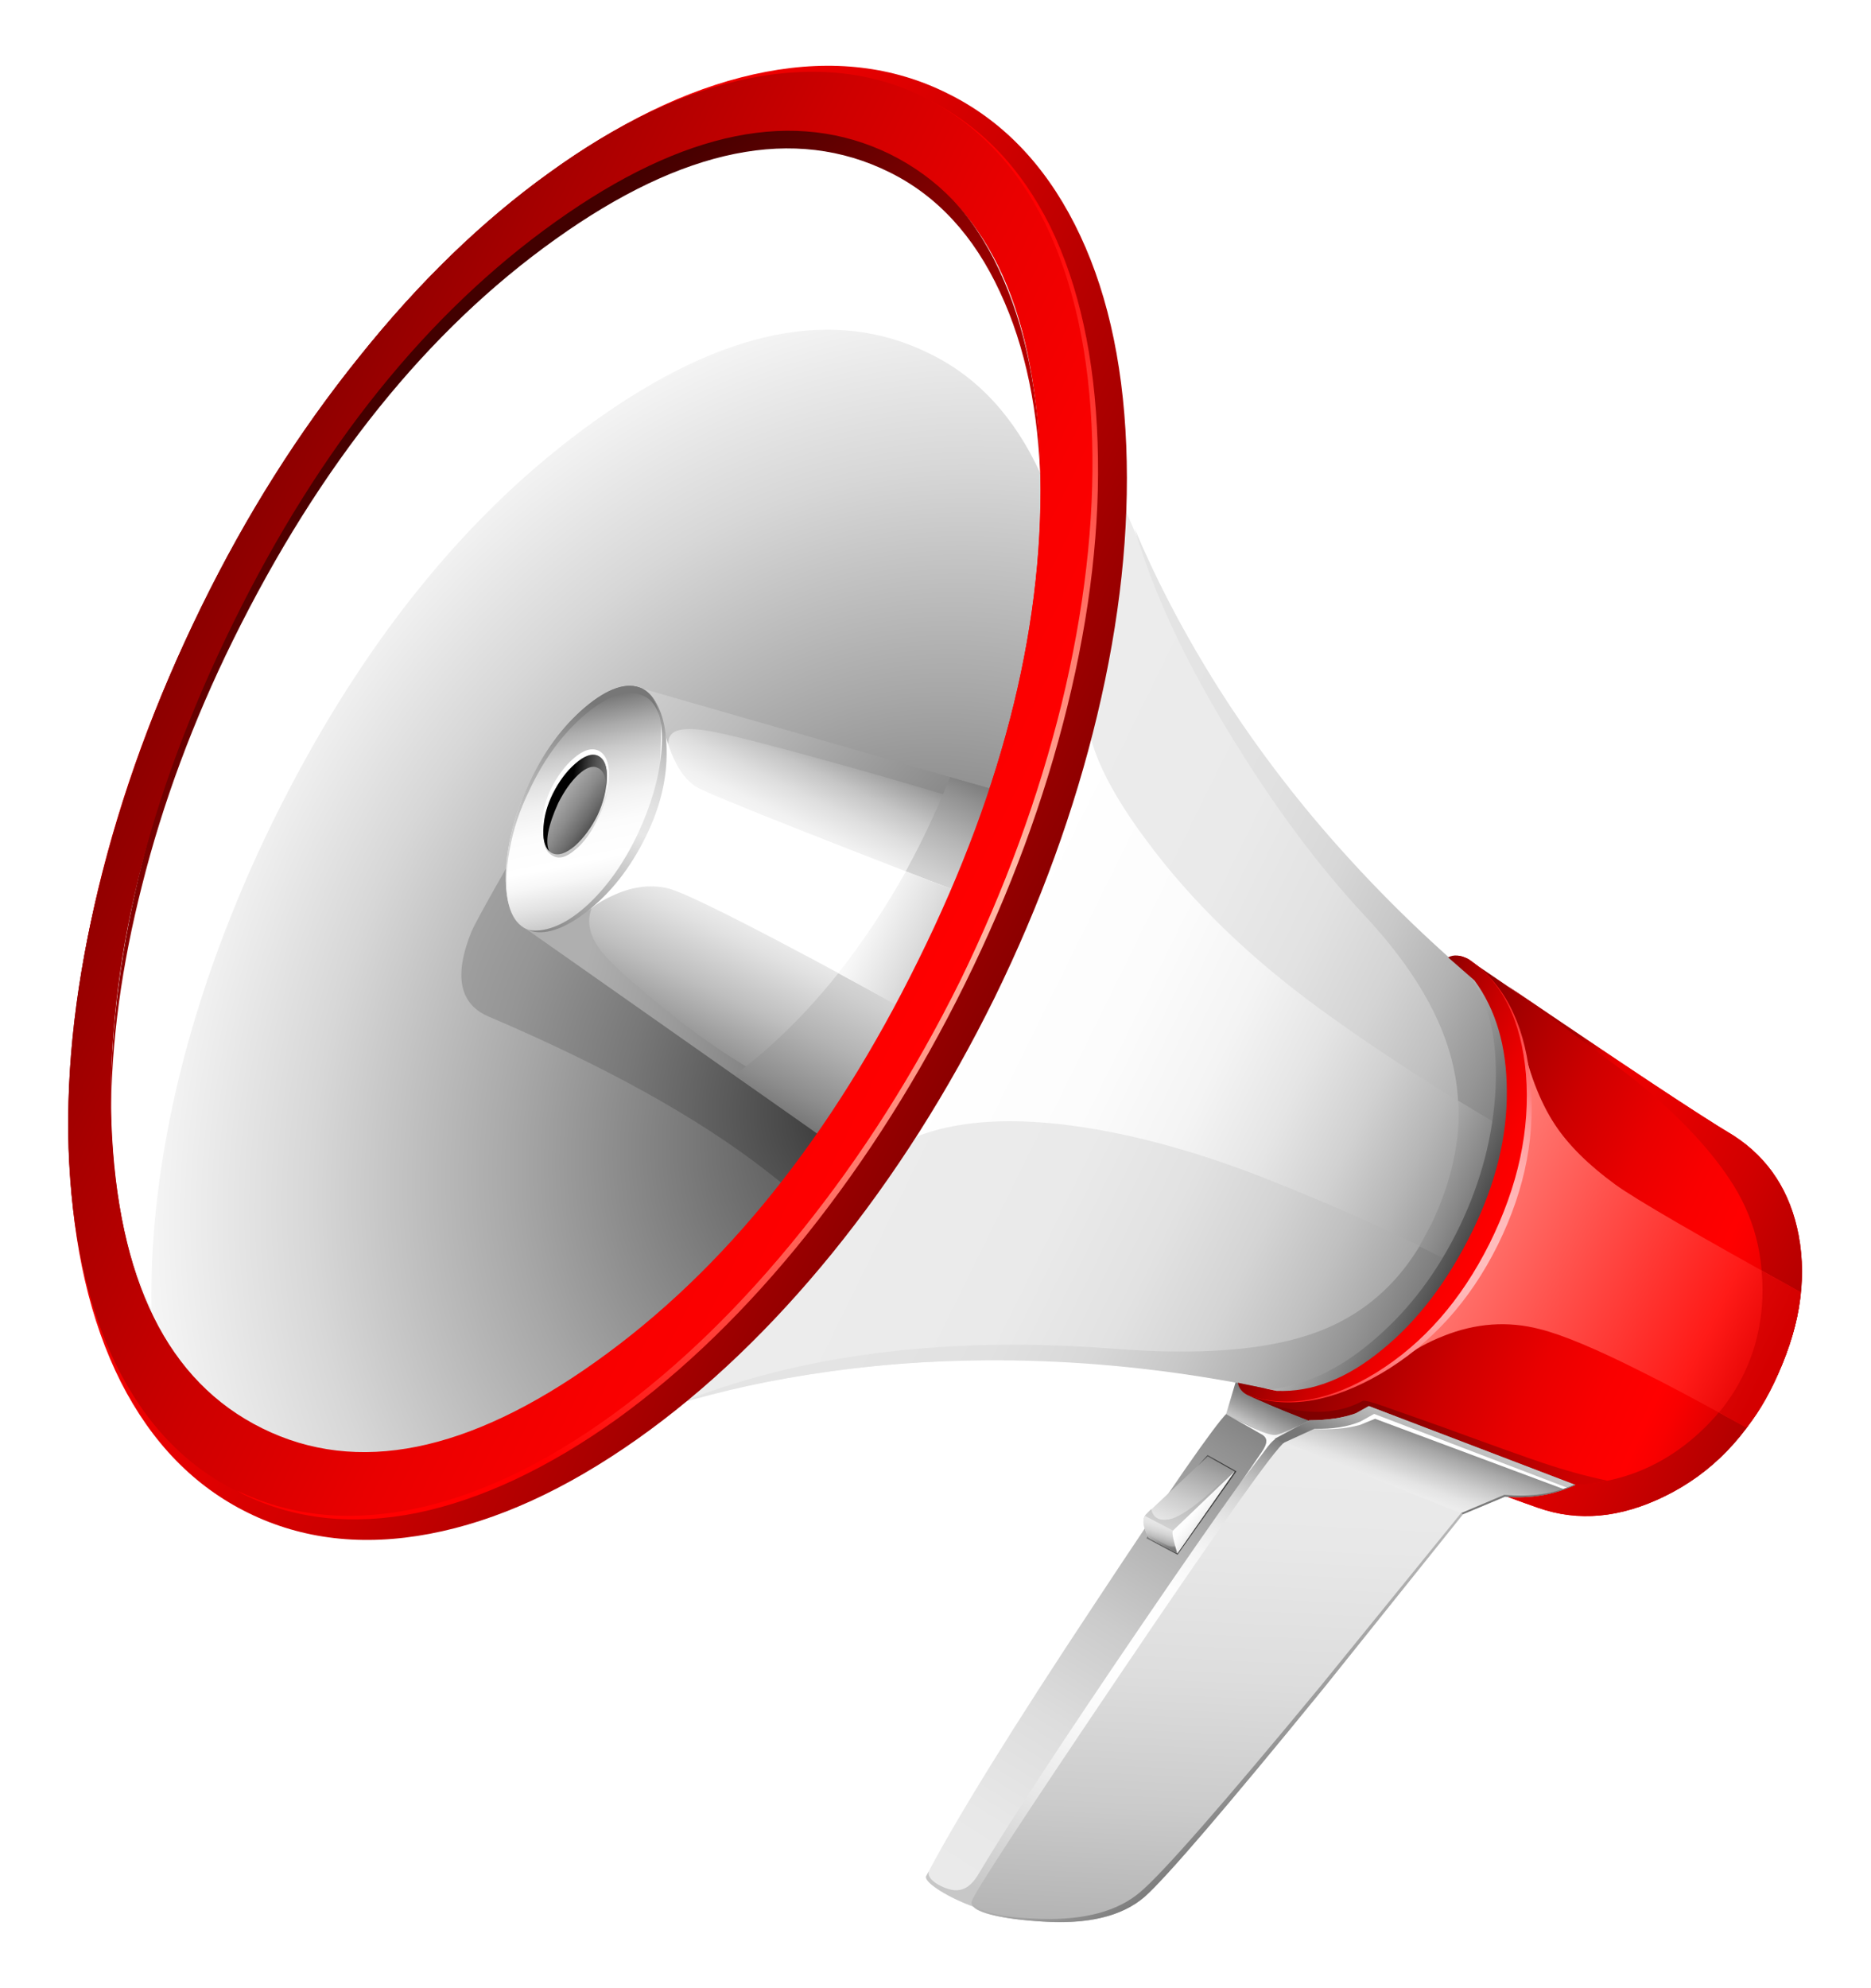 
<svg xmlns="http://www.w3.org/2000/svg" version="1.1" xmlns:xlink="http://www.w3.org/1999/xlink" preserveAspectRatio="none" x="0px" y="0px" width="225px" height="239px" viewBox="0 0 225 239">
<defs>
<linearGradient id="Gradient_1" gradientUnits="userSpaceOnUse" x1="55.075" y1="125.3" x2="71.125" y2="180.4" spreadMethod="pad">
<stop  offset="0%" stop-color="#777777"/>

<stop  offset="10.588%" stop-color="#909090"/>

<stop  offset="27.059%" stop-color="#B1B1B1"/>

<stop  offset="43.922%" stop-color="#CBCBCB"/>

<stop  offset="61.569%" stop-color="#DDDDDD"/>

<stop  offset="80%" stop-color="#E8E8E8"/>

<stop  offset="100%" stop-color="#ECECEC"/>
</linearGradient>

<linearGradient id="Gradient_2" gradientUnits="userSpaceOnUse" x1="57.988" y1="127.175" x2="66.713" y2="174.825" spreadMethod="pad">
<stop  offset="0%" stop-color="#777777"/>

<stop  offset="0.784%" stop-color="#7E7E7E"/>

<stop  offset="4.706%" stop-color="#A1A1A1"/>

<stop  offset="9.02%" stop-color="#BEBEBE"/>

<stop  offset="13.725%" stop-color="#D6D6D6"/>

<stop  offset="19.216%" stop-color="#E8E8E8"/>

<stop  offset="25.49%" stop-color="#F5F5F5"/>

<stop  offset="34.118%" stop-color="#FDFDFD"/>

<stop  offset="51.373%" stop-color="#FFFFFF"/>

<stop  offset="63.137%" stop-color="#F9F9F9"/>

<stop  offset="79.608%" stop-color="#E7E7E7"/>

<stop  offset="98.431%" stop-color="#CACACA"/>

<stop  offset="100%" stop-color="#C7C7C7"/>
</linearGradient>

<linearGradient id="Gradient_3" gradientUnits="userSpaceOnUse" x1="50.775" y1="184.312" x2="64.825" y2="123.887" spreadMethod="pad">
<stop  offset="0%" stop-color="#8C8C8C"/>

<stop  offset="1.961%" stop-color="#909090"/>

<stop  offset="20%" stop-color="#B1B1B1"/>

<stop  offset="38.824%" stop-color="#CBCBCB"/>

<stop  offset="58.039%" stop-color="#DDDDDD"/>

<stop  offset="78.039%" stop-color="#E8E8E8"/>

<stop  offset="100%" stop-color="#ECECEC"/>
</linearGradient>

<linearGradient id="Gradient_4" gradientUnits="userSpaceOnUse" x1="49.925" y1="157.65" x2="77.775" y2="137.15" spreadMethod="pad">
<stop  offset="0%" stop-color="#777777"/>

<stop  offset="10.588%" stop-color="#909090"/>

<stop  offset="27.059%" stop-color="#B1B1B1"/>

<stop  offset="43.922%" stop-color="#CBCBCB"/>

<stop  offset="61.569%" stop-color="#DDDDDD"/>

<stop  offset="80%" stop-color="#E8E8E8"/>

<stop  offset="100%" stop-color="#ECECEC"/>
</linearGradient>

<linearGradient id="Gradient_5" gradientUnits="userSpaceOnUse" x1="60.625" y1="124.112" x2="61.475" y2="127.987" spreadMethod="pad">
<stop  offset="0%" stop-color="#777777"/>

<stop  offset="16.863%" stop-color="#848484"/>

<stop  offset="48.235%" stop-color="#A7A7A7"/>

<stop  offset="90.196%" stop-color="#DEDEDE"/>

<stop  offset="100%" stop-color="#ECECEC"/>
</linearGradient>

<linearGradient id="Gradient_6" gradientUnits="userSpaceOnUse" x1="61.137" y1="124.75" x2="62.462" y2="131.95" spreadMethod="pad">
<stop  offset="0%" stop-color="#777777"/>

<stop  offset="0.784%" stop-color="#7E7E7E"/>

<stop  offset="4.706%" stop-color="#A1A1A1"/>

<stop  offset="9.02%" stop-color="#BEBEBE"/>

<stop  offset="13.725%" stop-color="#D6D6D6"/>

<stop  offset="19.216%" stop-color="#E8E8E8"/>

<stop  offset="25.49%" stop-color="#F5F5F5"/>

<stop  offset="34.118%" stop-color="#FDFDFD"/>

<stop  offset="51.373%" stop-color="#FFFFFF"/>

<stop  offset="63.137%" stop-color="#F9F9F9"/>

<stop  offset="79.608%" stop-color="#E7E7E7"/>

<stop  offset="98.431%" stop-color="#CACACA"/>

<stop  offset="100%" stop-color="#C7C7C7"/>
</linearGradient>

<linearGradient id="Gradient_7" gradientUnits="userSpaceOnUse" x1="64.112" y1="135.062" x2="72.587" y2="134.038" spreadMethod="pad">
<stop  offset="10.196%" stop-color="#3D3D3D"/>

<stop  offset="42.745%" stop-color="#747474"/>

<stop  offset="81.569%" stop-color="#B0B0B0"/>

<stop  offset="100%" stop-color="#C8C8C8"/>
</linearGradient>

<linearGradient id="Gradient_8" gradientUnits="userSpaceOnUse" x1="65.538" y1="128.663" x2="66.862" y2="141.438" spreadMethod="pad">
<stop  offset="0%" stop-color="#777777"/>

<stop  offset="22.745%" stop-color="#A4A4A4"/>

<stop  offset="45.882%" stop-color="#CBCBCB"/>

<stop  offset="67.451%" stop-color="#E8E8E8"/>

<stop  offset="86.275%" stop-color="#F9F9F9"/>

<stop  offset="100%" stop-color="#FFFFFF"/>
</linearGradient>

<linearGradient id="Gradient_9" gradientUnits="userSpaceOnUse" x1="66.013" y1="127.912" x2="66.288" y2="146.987" spreadMethod="pad">
<stop  offset="0%" stop-color="#777777"/>

<stop  offset="22.745%" stop-color="#A4A4A4"/>

<stop  offset="45.882%" stop-color="#CBCBCB"/>

<stop  offset="67.451%" stop-color="#E8E8E8"/>

<stop  offset="86.275%" stop-color="#F9F9F9"/>

<stop  offset="100%" stop-color="#FFFFFF"/>
</linearGradient>

<linearGradient id="Gradient_10" gradientUnits="userSpaceOnUse" x1="67.575" y1="139.4" x2="67.525" y2="135.9" spreadMethod="pad">
<stop  offset="0%" stop-color="#777777"/>

<stop  offset="4.706%" stop-color="#888888"/>

<stop  offset="14.51%" stop-color="#A7A7A7"/>

<stop  offset="25.49%" stop-color="#C0C0C0"/>

<stop  offset="37.647%" stop-color="#D4D4D4"/>

<stop  offset="51.765%" stop-color="#E2E2E2"/>

<stop  offset="69.02%" stop-color="#EAEAEA"/>

<stop  offset="100%" stop-color="#ECECEC"/>
</linearGradient>

<linearGradient id="Gradient_11" gradientUnits="userSpaceOnUse" x1="67.325" y1="139.325" x2="67.675" y2="136.775" spreadMethod="pad">
<stop  offset="0%" stop-color="#777777"/>

<stop  offset="22.745%" stop-color="#A4A4A4"/>

<stop  offset="45.882%" stop-color="#CBCBCB"/>

<stop  offset="67.451%" stop-color="#E8E8E8"/>

<stop  offset="86.275%" stop-color="#F9F9F9"/>

<stop  offset="100%" stop-color="#FFFFFF"/>
</linearGradient>

<linearGradient id="Gradient_12" gradientUnits="userSpaceOnUse" x1="62.4" y1="135.95" x2="66.1" y2="134.45" spreadMethod="pad">
<stop  offset="0%" stop-color="#777777"/>

<stop  offset="9.02%" stop-color="#9B9B9B"/>

<stop  offset="18.431%" stop-color="#BABABA"/>

<stop  offset="28.627%" stop-color="#D3D3D3"/>

<stop  offset="40.392%" stop-color="#E7E7E7"/>

<stop  offset="53.725%" stop-color="#F5F5F5"/>

<stop  offset="70.196%" stop-color="#FDFDFD"/>

<stop  offset="100%" stop-color="#FFFFFF"/>
</linearGradient>

<linearGradient id="Gradient_13" gradientUnits="userSpaceOnUse" x1="44.225" y1="105.225" x2="99.075" y2="95.175" spreadMethod="pad">
<stop  offset="0%" stop-color="#777777"/>

<stop  offset="4.706%" stop-color="#888888"/>

<stop  offset="14.51%" stop-color="#A7A7A7"/>

<stop  offset="25.49%" stop-color="#C0C0C0"/>

<stop  offset="37.647%" stop-color="#D4D4D4"/>

<stop  offset="51.765%" stop-color="#E2E2E2"/>

<stop  offset="69.02%" stop-color="#EAEAEA"/>

<stop  offset="100%" stop-color="#ECECEC"/>
</linearGradient>

<linearGradient id="Gradient_14" gradientUnits="userSpaceOnUse" x1="48.712" y1="105.488" x2="93.287" y2="97.312" spreadMethod="pad">
<stop  offset="0%" stop-color="#777777"/>

<stop  offset="11.765%" stop-color="#959595"/>

<stop  offset="25.49%" stop-color="#B2B2B2"/>

<stop  offset="40%" stop-color="#C8C8C8"/>

<stop  offset="56.078%" stop-color="#D8D8D8"/>

<stop  offset="74.51%" stop-color="#E1E1E1"/>

<stop  offset="100%" stop-color="#E4E4E4"/>
</linearGradient>

<linearGradient id="Gradient_15" gradientUnits="userSpaceOnUse" x1="50.225" y1="99.05" x2="96.675" y2="90.55" spreadMethod="pad">
<stop  offset="0%" stop-color="#9E9E9E"/>

<stop  offset="9.02%" stop-color="#B6B6B6"/>

<stop  offset="21.961%" stop-color="#D1D1D1"/>

<stop  offset="35.686%" stop-color="#E5E5E5"/>

<stop  offset="51.373%" stop-color="#F4F4F4"/>

<stop  offset="70.196%" stop-color="#FCFCFC"/>

<stop  offset="100%" stop-color="#FFFFFF"/>
</linearGradient>

<linearGradient id="Gradient_16" gradientUnits="userSpaceOnUse" x1="47.825" y1="101" x2="80.875" y2="95.5" spreadMethod="pad">
<stop  offset="0%" stop-color="#757575"/>

<stop  offset="5.882%" stop-color="#888888"/>

<stop  offset="18.824%" stop-color="#ADADAD"/>

<stop  offset="32.157%" stop-color="#CBCBCB"/>

<stop  offset="46.275%" stop-color="#E2E2E2"/>

<stop  offset="61.569%" stop-color="#F2F2F2"/>

<stop  offset="78.039%" stop-color="#FCFCFC"/>

<stop  offset="100%" stop-color="#FFFFFF"/>
</linearGradient>

<linearGradient id="Gradient_17" gradientUnits="userSpaceOnUse" x1="173.338" y1="81.588" x2="95.162" y2="95.912" spreadMethod="pad">
<stop  offset="0%" stop-color="#0099FF"/>

<stop  offset="15.686%" stop-color="#0DFFFF"/>

<stop  offset="38.431%" stop-color="#2991D7"/>

<stop  offset="67.843%" stop-color="#235C9A"/>

<stop  offset="84.314%" stop-color="#005791"/>

<stop  offset="100%" stop-color="#0060A1"/>
</linearGradient>

<linearGradient id="Gradient_18" gradientUnits="userSpaceOnUse" x1="33.525" y1="-24.188" x2="-84.025" y2="-45.713" spreadMethod="pad">
<stop  offset="0%" stop-color="#0099FF"/>

<stop  offset="15.686%" stop-color="#0DFFFF"/>

<stop  offset="38.431%" stop-color="#2991D7"/>

<stop  offset="67.843%" stop-color="#235C9A"/>

<stop  offset="84.314%" stop-color="#005791"/>

<stop  offset="100%" stop-color="#0060A1"/>
</linearGradient>

<linearGradient id="Gradient_19" gradientUnits="userSpaceOnUse" x1="23.288" y1="-131.775" x2="-11.088" y2="55.875" spreadMethod="pad">
<stop  offset="0%" stop-color="#015791"/>

<stop  offset="10.98%" stop-color="#07BDE3"/>

<stop  offset="27.843%" stop-color="#44CEEE"/>

<stop  offset="40%" stop-color="#46DCFF"/>

<stop  offset="45.882%" stop-color="#B9FFFE"/>

<stop  offset="51.765%" stop-color="#40DBFF"/>

<stop  offset="61.569%" stop-color="#30C8E9"/>

<stop  offset="73.725%" stop-color="#24B4D4"/>

<stop  offset="88.235%" stop-color="#0AEAFF"/>

<stop  offset="100%" stop-color="#0DE1FA"/>
</linearGradient>

<radialGradient id="Gradient_20" gradientUnits="userSpaceOnUse" cx="0" cy="0" r="71.584" fx="0" fy="0" gradientTransform="matrix( 0.984, -0.18, -0.214, -1.168, 101.2,108.25) " spreadMethod="pad">
<stop  offset="15.686%" stop-color="#666666"/>

<stop  offset="45.49%" stop-color="#A7A7A7"/>

<stop  offset="70.196%" stop-color="#D7D7D7"/>

<stop  offset="89.02%" stop-color="#F4F4F4"/>

<stop  offset="100%" stop-color="#FFFFFF"/>
</radialGradient>

<linearGradient id="Gradient_21" gradientUnits="userSpaceOnUse" x1="164.637" y1="-2.325" x2="99.562" y2="-12.275" spreadMethod="pad">
<stop  offset="0%" stop-color="#0099FF"/>

<stop  offset="15.686%" stop-color="#0DFFFF"/>

<stop  offset="38.431%" stop-color="#2991D7"/>

<stop  offset="67.843%" stop-color="#235C9A"/>

<stop  offset="84.314%" stop-color="#005791"/>

<stop  offset="100%" stop-color="#0060A1"/>
</linearGradient>

<linearGradient id="Gradient_22" gradientUnits="userSpaceOnUse" x1="11.125" y1="111.375" x2="47.475" y2="104.725" spreadMethod="pad">
<stop  offset="0%" stop-color="#0099FF"/>

<stop  offset="15.686%" stop-color="#0DFFFF"/>

<stop  offset="38.431%" stop-color="#2991D7"/>

<stop  offset="67.843%" stop-color="#235C9A"/>

<stop  offset="84.314%" stop-color="#005791"/>

<stop  offset="100%" stop-color="#0060A1"/>
</linearGradient>

<linearGradient id="Gradient_23" gradientUnits="userSpaceOnUse" x1="160.1" y1="-5.3" x2="105" y2="-15.4" spreadMethod="pad">
<stop  offset="0.784%" stop-color="#0099FF" stop-opacity="0.376"/>

<stop  offset="23.137%" stop-color="#66B0F2" stop-opacity="0.627"/>

<stop  offset="100%" stop-color="#D2EFFF" stop-opacity="0.439"/>
</linearGradient>

<linearGradient id="Gradient_24" gradientUnits="userSpaceOnUse" x1="0" y1="0" x2="0" y2="0" spreadMethod="pad">
<stop  offset="0%" stop-color="#005893" stop-opacity="0.549"/>

<stop  offset="15.686%" stop-color="#0DFFFF" stop-opacity="0.467"/>

<stop  offset="38.431%" stop-color="#2991D7" stop-opacity="0.749"/>

<stop  offset="67.843%" stop-color="#235C9A" stop-opacity="0.557"/>

<stop  offset="84.314%" stop-color="#005791" stop-opacity="0.51"/>

<stop  offset="100%" stop-color="#0060A1" stop-opacity="0.627"/>
</linearGradient>

<linearGradient id="Gradient_25" gradientUnits="userSpaceOnUse" x1="45.288" y1="104.987" x2="60.413" y2="102.212" spreadMethod="pad">
<stop  offset="10.196%" stop-color="#3D3D3D"/>

<stop  offset="42.745%" stop-color="#747474"/>

<stop  offset="81.569%" stop-color="#B0B0B0"/>

<stop  offset="100%" stop-color="#C8C8C8"/>
</linearGradient>

<linearGradient id="Gradient_26" gradientUnits="userSpaceOnUse" x1="39.75" y1="104.675" x2="54.25" y2="102.025" spreadMethod="pad">
<stop  offset="0%" stop-color="#0099FF"/>

<stop  offset="44.706%" stop-color="#134164"/>

<stop  offset="100%" stop-color="#071523"/>
</linearGradient>

<linearGradient id="Gradient_27" gradientUnits="userSpaceOnUse" x1="117.362" y1="94.9" x2="166.137" y2="62.8" spreadMethod="pad">
<stop  offset="0%" stop-color="#0099FF"/>

<stop  offset="44.706%" stop-color="#134164"/>

<stop  offset="100%" stop-color="#071523"/>
</linearGradient>

<radialGradient id="Gradient_28" gradientUnits="userSpaceOnUse" cx="0" cy="0" r="39.447" fx="0" fy="0" gradientTransform="matrix( 0.984, -0.18, -0.18, -0.984, 13.55,52.7) " spreadMethod="pad">
<stop  offset="0%" stop-color="#2E2E2E"/>

<stop  offset="18.824%" stop-color="#494949"/>

<stop  offset="55.686%" stop-color="#787878"/>

<stop  offset="83.922%" stop-color="#959595"/>

<stop  offset="100%" stop-color="#A0A0A0"/>
</radialGradient>

<linearGradient id="Gradient_29" gradientUnits="userSpaceOnUse" x1="21.625" y1="20.512" x2="27.175" y2="52.787" spreadMethod="pad">
<stop  offset="0%" stop-color="#777777"/>

<stop  offset="0.784%" stop-color="#7B7B7B"/>

<stop  offset="7.451%" stop-color="#A3A3A3"/>

<stop  offset="14.51%" stop-color="#C5C5C5"/>

<stop  offset="21.569%" stop-color="#DEDEDE"/>

<stop  offset="29.02%" stop-color="#F1F1F1"/>

<stop  offset="36.863%" stop-color="#FBFBFB"/>

<stop  offset="45.49%" stop-color="#FFFFFF"/>

<stop  offset="53.333%" stop-color="#F7F7F7"/>

<stop  offset="65.49%" stop-color="#E1E1E1"/>

<stop  offset="80.784%" stop-color="#BEBEBE"/>

<stop  offset="97.647%" stop-color="#8D8D8D"/>

<stop  offset="100%" stop-color="#868686"/>
</linearGradient>

<linearGradient id="Gradient_30" gradientUnits="userSpaceOnUse" x1="-21.062" y1="45.312" x2="39.863" y2="14.487" spreadMethod="pad">
<stop  offset="0%" stop-color="#000000"/>

<stop  offset="25.882%" stop-color="#3C3C3C"/>

<stop  offset="61.569%" stop-color="#8A8A8A"/>

<stop  offset="87.451%" stop-color="#BBBBBB"/>

<stop  offset="100%" stop-color="#CECECE"/>
</linearGradient>

<linearGradient id="Gradient_31" gradientUnits="userSpaceOnUse" x1="49.938" y1="24.95" x2="40.763" y2="42.85" spreadMethod="pad">
<stop  offset="0%" stop-color="#777777"/>

<stop  offset="3.137%" stop-color="#858585"/>

<stop  offset="12.549%" stop-color="#AAAAAA"/>

<stop  offset="22.353%" stop-color="#C9C9C9"/>

<stop  offset="32.549%" stop-color="#E1E1E1"/>

<stop  offset="43.529%" stop-color="#F2F2F2"/>

<stop  offset="55.294%" stop-color="#FCFCFC"/>

<stop  offset="70.196%" stop-color="#FFFFFF"/>

<stop  offset="77.255%" stop-color="#F7F7F7"/>

<stop  offset="87.843%" stop-color="#E1E1E1"/>

<stop  offset="100%" stop-color="#C1C1C1"/>
</linearGradient>

<linearGradient id="Gradient_32" gradientUnits="userSpaceOnUse" x1="47.075" y1="23.975" x2="40.525" y2="75.825" spreadMethod="pad">
<stop  offset="0%" stop-color="#777777"/>

<stop  offset="3.137%" stop-color="#858585"/>

<stop  offset="12.549%" stop-color="#AAAAAA"/>

<stop  offset="22.353%" stop-color="#C9C9C9"/>

<stop  offset="32.549%" stop-color="#E1E1E1"/>

<stop  offset="43.529%" stop-color="#F2F2F2"/>

<stop  offset="55.294%" stop-color="#FCFCFC"/>

<stop  offset="70.196%" stop-color="#FFFFFF"/>

<stop  offset="77.255%" stop-color="#F7F7F7"/>

<stop  offset="87.843%" stop-color="#E1E1E1"/>

<stop  offset="100%" stop-color="#C1C1C1"/>
</linearGradient>

<linearGradient id="Gradient_33" gradientUnits="userSpaceOnUse" x1="41.425" y1="39.438" x2="50.275" y2="28.463" spreadMethod="pad">
<stop  offset="0%" stop-color="#777777"/>

<stop  offset="4.314%" stop-color="#858585"/>

<stop  offset="18.039%" stop-color="#AAAAAA"/>

<stop  offset="31.765%" stop-color="#C9C9C9"/>

<stop  offset="46.667%" stop-color="#E1E1E1"/>

<stop  offset="61.961%" stop-color="#F2F2F2"/>

<stop  offset="78.824%" stop-color="#FCFCFC"/>

<stop  offset="100%" stop-color="#FFFFFF"/>
</linearGradient>

<linearGradient id="Gradient_34" gradientUnits="userSpaceOnUse" x1="44.263" y1="34.038" x2="52.138" y2="31.163" spreadMethod="pad">
<stop  offset="0%" stop-color="#525252"/>

<stop  offset="10.588%" stop-color="#6D6D6D"/>

<stop  offset="25.882%" stop-color="#8B8B8B"/>

<stop  offset="41.961%" stop-color="#A3A3A3"/>

<stop  offset="58.824%" stop-color="#B4B4B4"/>

<stop  offset="77.255%" stop-color="#BEBEBE"/>

<stop  offset="100%" stop-color="#C1C1C1"/>
</linearGradient>

<linearGradient id="Gradient_35" gradientUnits="userSpaceOnUse" x1="47.087" y1="33.212" x2="41.113" y2="32.488" spreadMethod="pad">
<stop  offset="0%" stop-color="#000000"/>

<stop  offset="5.098%" stop-color="#101010"/>

<stop  offset="18.431%" stop-color="#353535"/>

<stop  offset="32.157%" stop-color="#545454"/>

<stop  offset="46.667%" stop-color="#6C6C6C"/>

<stop  offset="62.353%" stop-color="#7D7D7D"/>

<stop  offset="79.216%" stop-color="#878787"/>

<stop  offset="100%" stop-color="#8A8A8A"/>
</linearGradient>

<linearGradient id="Gradient_36" gradientUnits="userSpaceOnUse" x1="-15.475" y1="47" x2="41.375" y2="51.1" spreadMethod="pad">
<stop  offset="0%" stop-color="#000000"/>

<stop  offset="14.51%" stop-color="#1D1D1D"/>

<stop  offset="56.078%" stop-color="#6B6B6B"/>

<stop  offset="85.49%" stop-color="#9C9C9C"/>

<stop  offset="100%" stop-color="#AFAFAF"/>
</linearGradient>

<linearGradient id="Gradient_37" gradientUnits="userSpaceOnUse" x1="10.188" y1="21.312" x2="16.512" y2="55.888" spreadMethod="pad">
<stop  offset="0%" stop-color="#777777"/>

<stop  offset="6.667%" stop-color="#919191"/>

<stop  offset="17.647%" stop-color="#B6B6B6"/>

<stop  offset="27.451%" stop-color="#D0D0D0"/>

<stop  offset="36.471%" stop-color="#E0E0E0"/>

<stop  offset="43.529%" stop-color="#E6E6E6"/>

<stop  offset="52.549%" stop-color="#E0E0E0"/>

<stop  offset="64.314%" stop-color="#CFCFCF"/>

<stop  offset="78.039%" stop-color="#B3B3B3"/>

<stop  offset="92.941%" stop-color="#8D8D8D"/>

<stop  offset="100%" stop-color="#777777"/>
</linearGradient>

<linearGradient id="Gradient_38" gradientUnits="userSpaceOnUse" x1="7.9" y1="37.7" x2="20.4" y2="35.4" spreadMethod="pad">
<stop  offset="22.353%" stop-color="#C8C8C8"/>

<stop  offset="45.49%" stop-color="#DDDDDD"/>

<stop  offset="79.608%" stop-color="#F6F6F6"/>

<stop  offset="100%" stop-color="#FFFFFF"/>
</linearGradient>

<linearGradient id="Gradient_39" gradientUnits="userSpaceOnUse" x1="40.25" y1="22.05" x2="44.55" y2="45.45" spreadMethod="pad">
<stop  offset="0%" stop-color="#777777"/>

<stop  offset="4.314%" stop-color="#8C8C8C"/>

<stop  offset="12.941%" stop-color="#ADADAD"/>

<stop  offset="21.569%" stop-color="#C6C6C6"/>

<stop  offset="30.588%" stop-color="#D9D9D9"/>

<stop  offset="40%" stop-color="#E3E3E3"/>

<stop  offset="50.196%" stop-color="#E7E7E7"/>

<stop  offset="100%" stop-color="#868686"/>
</linearGradient>

<linearGradient id="Gradient_40" gradientUnits="userSpaceOnUse" x1="46.325" y1="122.45" x2="46.775" y2="128.95" spreadMethod="pad">
<stop  offset="0%" stop-color="#777777"/>

<stop  offset="29.02%" stop-color="#A7A7A7"/>

<stop  offset="56.863%" stop-color="#CCCCCC"/>

<stop  offset="78.824%" stop-color="#E4E4E4"/>

<stop  offset="92.549%" stop-color="#ECECEC"/>
</linearGradient>

<linearGradient id="Gradient_41" gradientUnits="userSpaceOnUse" x1="46.812" y1="127.425" x2="43.987" y2="108.775" spreadMethod="pad">
<stop  offset="0%" stop-color="#777777"/>

<stop  offset="4.706%" stop-color="#888888"/>

<stop  offset="14.51%" stop-color="#A7A7A7"/>

<stop  offset="25.49%" stop-color="#C0C0C0"/>

<stop  offset="37.647%" stop-color="#D4D4D4"/>

<stop  offset="51.765%" stop-color="#E2E2E2"/>

<stop  offset="69.02%" stop-color="#EAEAEA"/>

<stop  offset="100%" stop-color="#ECECEC"/>
</linearGradient>

<linearGradient id="Gradient_42" gradientUnits="userSpaceOnUse" x1="37.938" y1="125.888" x2="43.862" y2="118.212" spreadMethod="pad">
<stop  offset="0%" stop-color="#777777"/>

<stop  offset="4.706%" stop-color="#888888"/>

<stop  offset="14.51%" stop-color="#A7A7A7"/>

<stop  offset="25.49%" stop-color="#C0C0C0"/>

<stop  offset="37.647%" stop-color="#D4D4D4"/>

<stop  offset="51.765%" stop-color="#E2E2E2"/>

<stop  offset="69.02%" stop-color="#EAEAEA"/>

<stop  offset="100%" stop-color="#ECECEC"/>
</linearGradient>

<linearGradient id="Gradient_43" gradientUnits="userSpaceOnUse" x1="69.238" y1="23.25" x2="2.663" y2="-9.55" spreadMethod="pad">
<stop  offset="0%" stop-color="#9E9E9E"/>

<stop  offset="9.02%" stop-color="#B6B6B6"/>

<stop  offset="21.961%" stop-color="#D1D1D1"/>

<stop  offset="35.686%" stop-color="#E5E5E5"/>

<stop  offset="51.373%" stop-color="#F4F4F4"/>

<stop  offset="70.196%" stop-color="#FCFCFC"/>

<stop  offset="100%" stop-color="#FFFFFF"/>
</linearGradient>

<linearGradient id="Gradient_44" gradientUnits="userSpaceOnUse" x1="173.338" y1="81.588" x2="95.162" y2="95.912" spreadMethod="pad">
<stop  offset="0%" stop-color="#FF0000"/>

<stop  offset="15.686%" stop-color="#F90000"/>

<stop  offset="36.078%" stop-color="#E90000"/>

<stop  offset="59.216%" stop-color="#CD0000"/>

<stop  offset="84.314%" stop-color="#A70000"/>

<stop  offset="100%" stop-color="#8C0000"/>
</linearGradient>

<linearGradient id="Gradient_45" gradientUnits="userSpaceOnUse" x1="98.562" y1="95.3" x2="173.337" y2="81.6" spreadMethod="pad">
<stop  offset="0%" stop-color="#FF0000"/>

<stop  offset="15.686%" stop-color="#F90000"/>

<stop  offset="36.078%" stop-color="#E90000"/>

<stop  offset="59.216%" stop-color="#CD0000"/>

<stop  offset="84.314%" stop-color="#A70000"/>

<stop  offset="100%" stop-color="#8C0000"/>
</linearGradient>

<linearGradient id="Gradient_46" gradientUnits="userSpaceOnUse" x1="105.062" y1="26.862" x2="126.938" y2="146.238" spreadMethod="pad">
<stop  offset="0%" stop-color="#FF0000"/>

<stop  offset="10.98%" stop-color="#FF322D"/>

<stop  offset="27.843%" stop-color="#FF7B6E"/>

<stop  offset="40%" stop-color="#FFA896"/>

<stop  offset="45.882%" stop-color="#FFBAA6"/>

<stop  offset="51.765%" stop-color="#FFB19E"/>

<stop  offset="61.569%" stop-color="#FF9787"/>

<stop  offset="73.725%" stop-color="#FF6E62"/>

<stop  offset="88.235%" stop-color="#FF352F"/>

<stop  offset="100%" stop-color="#FF0000"/>
</linearGradient>

<linearGradient id="Gradient_47" gradientUnits="userSpaceOnUse" x1="15.15" y1="109.212" x2="56.55" y2="102.888" spreadMethod="pad">
<stop  offset="0%" stop-color="#950000"/>

<stop  offset="3.529%" stop-color="#A90000"/>

<stop  offset="10.98%" stop-color="#CE0000"/>

<stop  offset="17.647%" stop-color="#E90000"/>

<stop  offset="23.922%" stop-color="#F90000"/>

<stop  offset="28.627%" stop-color="#FF0000"/>

<stop  offset="39.608%" stop-color="#F90000"/>

<stop  offset="54.118%" stop-color="#E90000"/>

<stop  offset="70.98%" stop-color="#CD0000"/>

<stop  offset="88.627%" stop-color="#A70000"/>

<stop  offset="100%" stop-color="#8C0000"/>
</linearGradient>

<linearGradient id="Gradient_48" gradientUnits="userSpaceOnUse" x1="11.125" y1="111.375" x2="47.475" y2="104.725" spreadMethod="pad">
<stop  offset="0%" stop-color="#950000"/>

<stop  offset="22.353%" stop-color="#B40000"/>

<stop  offset="48.235%" stop-color="#D20000"/>

<stop  offset="70.588%" stop-color="#E40000"/>

<stop  offset="86.667%" stop-color="#EB0000"/>

<stop  offset="89.412%" stop-color="#E50000"/>

<stop  offset="93.333%" stop-color="#D50000"/>

<stop  offset="97.647%" stop-color="#B90000"/>

<stop  offset="100%" stop-color="#A60000"/>
</linearGradient>

<linearGradient id="Gradient_49" gradientUnits="userSpaceOnUse" x1="18.025" y1="107.312" x2="53.075" y2="100.887" spreadMethod="pad">
<stop  offset="0%" stop-color="#E00000"/>

<stop  offset="20%" stop-color="#FF1B18"/>

<stop  offset="100%" stop-color="#FF8C85"/>
</linearGradient>

<linearGradient id="Gradient_50" gradientUnits="userSpaceOnUse" x1="19" y1="107.962" x2="39.3" y2="104.237" spreadMethod="pad">
<stop  offset="0%" stop-color="#D40000"/>

<stop  offset="100%" stop-color="#FF1B18"/>
</linearGradient>

<linearGradient id="Gradient_51" gradientUnits="userSpaceOnUse" x1="56.913" y1="125.25" x2="48.988" y2="82.05" spreadMethod="pad">
<stop  offset="0%" stop-color="#FF0000"/>

<stop  offset="5.882%" stop-color="#FF2F2F"/>

<stop  offset="12.549%" stop-color="#FF5A5A"/>

<stop  offset="19.216%" stop-color="#FF7E7E"/>

<stop  offset="25.882%" stop-color="#FF9999"/>

<stop  offset="32.549%" stop-color="#FFADAD"/>

<stop  offset="39.216%" stop-color="#FFB9B9"/>

<stop  offset="45.882%" stop-color="#FFBDBD"/>

<stop  offset="56.863%" stop-color="#FFBABA"/>

<stop  offset="64.706%" stop-color="#FFB1B1"/>

<stop  offset="72.157%" stop-color="#FFA0A0"/>

<stop  offset="78.431%" stop-color="#FF8A8A"/>

<stop  offset="84.706%" stop-color="#FF6C6C"/>

<stop  offset="84.706%" stop-color="#FF6C6C" stop-opacity="0"/>

<stop  offset="100%" stop-color="#000000" stop-opacity="0"/>
</linearGradient>

<linearGradient id="Gradient_52" gradientUnits="userSpaceOnUse" x1="56.913" y1="125.25" x2="48.988" y2="82.05" spreadMethod="pad">
<stop  offset="0%" stop-color="#000000" stop-opacity="0"/>

<stop  offset="84.706%" stop-color="#FF6C6C" stop-opacity="0"/>

<stop  offset="84.706%" stop-color="#FF6C6C"/>

<stop  offset="90.98%" stop-color="#FF4848"/>

<stop  offset="96.471%" stop-color="#FF1E1E"/>

<stop  offset="100%" stop-color="#FF0000"/>
</linearGradient>

<linearGradient id="Gradient_53" gradientUnits="userSpaceOnUse" x1="46.3" y1="104.875" x2="60.8" y2="102.225" spreadMethod="pad">
<stop  offset="0%" stop-color="#FF0000"/>

<stop  offset="15.686%" stop-color="#F90000"/>

<stop  offset="36.078%" stop-color="#E90000"/>

<stop  offset="59.216%" stop-color="#CD0000"/>

<stop  offset="84.314%" stop-color="#A70000"/>

<stop  offset="100%" stop-color="#8C0000"/>
</linearGradient>

<linearGradient id="Gradient_54" gradientUnits="userSpaceOnUse" x1="117.362" y1="94.9" x2="166.137" y2="62.8" spreadMethod="pad">
<stop  offset="0%" stop-color="#FF0000"/>

<stop  offset="44.706%" stop-color="#A80000"/>

<stop  offset="100%" stop-color="#420000"/>
</linearGradient>

<linearGradient id="Gradient_55" gradientUnits="userSpaceOnUse" x1="32.95" y1="125.675" x2="61.95" y2="122.425" spreadMethod="pad">
<stop  offset="0%" stop-color="#CF0000"/>

<stop  offset="29.02%" stop-color="#AB0000"/>

<stop  offset="56.863%" stop-color="#900000"/>

<stop  offset="81.176%" stop-color="#800000"/>

<stop  offset="100%" stop-color="#7A0000"/>
</linearGradient>

<linearGradient id="Gradient_56" gradientUnits="userSpaceOnUse" x1="3.475" y1="-1.85" x2="-103.675" y2="-54.65" spreadMethod="pad">
<stop  offset="0%" stop-color="#FF0000"/>

<stop  offset="15.686%" stop-color="#F90000"/>

<stop  offset="36.078%" stop-color="#E90000"/>

<stop  offset="59.216%" stop-color="#CD0000"/>

<stop  offset="84.314%" stop-color="#A70000"/>

<stop  offset="100%" stop-color="#8C0000"/>
</linearGradient>

<filter id="Filter_1" x="-20%" y="-20%" width="140%" height="140%" color-interpolation-filters="sRGB">
<feFlood flood-color="#FFFF00" flood-opacity="1" in="SourceGraphic" result="result1"/>

<feComposite in2="SourceGraphic" in="result1" operator="in" result="result2"/>

<feGaussianBlur in="result2" stdDeviation="3.333,3.333" result="result3"/>

<feOffset dx="0" dy="0" in="result3" result="result4"/>

<feComposite in2="result4" in="SourceGraphic" operator="over" result="result5"/>
</filter>

<filter id="Filter_2" x="-20%" y="-20%" width="140%" height="140%" color-interpolation-filters="sRGB">
<feFlood flood-color="#FFFF00" flood-opacity="1" in="SourceGraphic" result="result1"/>

<feComposite in2="SourceGraphic" in="result1" operator="in" result="result2"/>

<feGaussianBlur in="result2" stdDeviation="3.333,3.333" result="result3"/>

<feOffset dx="0" dy="0" in="result3" result="result4"/>

<feComposite in2="result4" in="SourceGraphic" operator="over" result="result5"/>
</filter>

<g id="Duplicate_Items_Folder_Symbol_9_copy_5_0_Layer0_0_MEMBER_0_MEMBER_0_FILL">
<path fill="url(#Gradient_1)" stroke="none" d="
M 54.05 124.5
Q 44.35 125.15 45.2 128.45
L 53.15 147.6
Q 61.65 167.55 64.35 171.65 66.6 175.15 73.3 175.05 75.75 175.05 77.7 174.5 79.6 174 79.5 173.5 77.7 164.9 71.6 145.8 66 128.1 64.85 126.1 63.6 123.9 54.05 124.5 Z"/>
</g>

<g id="Duplicate_Items_Folder_Symbol_9_copy_5_0_Layer0_0_MEMBER_0_MEMBER_1_FILL">
<path fill="url(#Gradient_2)" stroke="none" d="
M 45.2 128.45
L 53.15 147.6
Q 61.65 167.55 64.35 171.65 65.25 173.15 67.5 174.1 70.1 174.95 72.6 175.05
L 73.95 175.05
Q 76.2 174.95 77.95 174.45 79.6 173.95 79.5 173.5
L 79.4 173.05
Q 79.4 173.65 78.3 173.95 76.85 174.3 76.1 173.8 75.35 173.35 75 171.95 72.95 164.25 66.95 146.25 60.85 127.95 60 127.05 59.15 126.1 55.35 125.6 51.55 125.1 48.1 125.5 44.7 126.6 45.2 128.45 Z"/>
</g>

<g id="Duplicate_Items_Folder_Symbol_9_copy_5_0_Layer0_0_MEMBER_0_MEMBER_2_FILL">
<path fill="url(#Gradient_3)" stroke="none" d="
M 49.35 125.5
Q 41.15 125.8 41.95 129.05
L 49.75 147.55
Q 58 166.65 60.1 169.95 62.4 173.45 68.8 174.7 74.85 175.9 74.95 174.6 75 173.6 67.6 151.05 60.1 128.25 59.15 127.2 57.35 125.25 49.35 125.5 Z"/>
</g>

<g id="Duplicate_Items_Folder_Symbol_9_copy_5_0_Layer0_0_MEMBER_0_MEMBER_3_FILL">
<path fill="url(#Gradient_4)" stroke="none" d="
M 41.95 129.05
L 49.75 147.55
Q 58 166.65 60.1 169.95 62.3 173.3 68.35 174.6 73.75 175.8 74.85 174.75 73.45 175.65 68.5 174.4 62.8 172.95 60.6 169.65 58.4 166.4 50.05 147.4
L 42.15 129
Q 41.95 128.15 41.85 128.2 41.75 128.2 41.95 129.05 Z"/>
</g>

<g id="Duplicate_Items_Folder_Symbol_9_copy_5_0_Layer0_0_MEMBER_0_MEMBER_4_FILL">
<path fill="url(#Gradient_5)" stroke="none" d="
M 64.85 122.4
L 56.15 124.35 59.7 127.2 64.9 126.2 64.85 122.4 Z"/>
</g>

<g id="Duplicate_Items_Folder_Symbol_9_copy_5_0_Layer0_0_MEMBER_0_MEMBER_5_FILL">
<path fill="url(#Gradient_6)" stroke="none" d="
M 57.7 124.85
L 59.85 126.95
Q 60.2 127.25 60.5 128
L 62.15 132.3 60.9 128.65
Q 60.65 127.9 60.75 127.6 60.8 127.25 61.25 127.1
L 64.9 126.2
Q 63.3 126.55 62.4 126.7 60.7 127 60.15 126.8 59.8 126.7 58.85 125.85 57.9 125 57.7 124.85 Z"/>
</g>

<g id="Duplicate_Items_Folder_Symbol_9_copy_5_0_Layer0_0_MEMBER_0_MEMBER_6_MEMBER_0_FILL">
<path fill="url(#Gradient_7)" stroke="none" d="
M 62.6 130.9
L 65.65 139.55 68.75 138.9 65.95 131.1 65.5 130.2 62.6 130.9 Z"/>
</g>

<g id="Duplicate_Items_Folder_Symbol_9_copy_5_0_Layer0_0_MEMBER_0_MEMBER_6_MEMBER_1_FILL">
<path fill="url(#Gradient_8)" stroke="none" d="
M 69.4 136.9
L 65.45 130.3 62.75 130.95 65.7 139.45 68.55 138.8
Q 69.7 137.6 69.4 136.9 Z"/>
</g>

<g id="Duplicate_Items_Folder_Symbol_9_copy_5_0_Layer0_0_MEMBER_0_MEMBER_6_MEMBER_2_FILL">
<path fill="url(#Gradient_9)" stroke="none" d="
M 68.15 137.9
Q 69.1 137.8 69.35 137.55 69.5 137.2 69.4 136.9
L 69.05 136.25
Q 68.5 137.3 67.25 136.7 66.3 136.25 64.8 134.05 63.25 131.6 62.75 130.95
L 64.55 136.1
Q 66.5 138.05 68.15 137.9 Z"/>
</g>

<g id="Duplicate_Items_Folder_Symbol_9_copy_5_0_Layer0_0_MEMBER_0_MEMBER_6_MEMBER_3_FILL">
<path fill="url(#Gradient_10)" stroke="none" d="
M 68.55 138.8
Q 69.65 137.7 69.4 137
L 66.55 137.6 65.7 139.45 68.55 138.8 Z"/>
</g>

<g id="Duplicate_Items_Folder_Symbol_9_copy_5_0_Layer0_0_MEMBER_0_MEMBER_6_MEMBER_4_FILL">
<path fill="url(#Gradient_11)" stroke="none" d="
M 69.05 138.2
Q 68.65 138.6 67.65 138.8 67.05 138.95 66.75 139 66.2 139.05 66 138.8
L 65.7 139.45 68.55 138.8
Q 68.85 138.55 69.05 138.2 Z"/>
</g>

<g id="Duplicate_Items_Folder_Symbol_9_copy_5_0_Layer0_0_MEMBER_0_MEMBER_6_MEMBER_5_FILL">
<path fill="url(#Gradient_12)" stroke="none" d="
M 66.65 137.6
L 62.75 130.95 65.7 139.45
Q 66.7 137.9 66.65 137.6 Z"/>
</g>

<g id="Duplicate_Items_Folder_Symbol_9_copy_5_0_Layer0_0_MEMBER_1_MEMBER_0_FILL">
<path fill="url(#Gradient_13)" stroke="none" d="
M 103.35 38.15
Q 99.4 47.6 88.25 58.95 65.95 81.65 30.15 91.05 27.6 91.75 30.7 107.7 33.8 123.7 36.5 123.45 73.15 119.7 101.9 133 116.25 139.6 123.3 147
L 103.35 38.15 Z"/>
</g>

<g id="Duplicate_Items_Folder_Symbol_9_copy_5_0_Layer0_0_MEMBER_1_MEMBER_1_FILL">
<path fill="url(#Gradient_14)" stroke="none" d="
M 53.7 90.7
Q 56.9 84.65 65.2 79.65 72.8 75.05 80.65 67.85 89.7 59.6 94.55 51.85 85.65 62.95 73.05 71.75 56.2 83.45 34.45 89.85
L 45.05 122.8
Q 67.45 121.75 87 127.45 101.3 131.6 112.85 138.95 98.7 127.9 76.45 123.35 64.6 121 58.95 116.8 53.1 112.45 51.8 104.7 50.5 96.7 53.7 90.7 Z"/>
</g>

<g id="Duplicate_Items_Folder_Symbol_9_copy_5_0_Layer0_0_MEMBER_1_MEMBER_2_FILL">
<path fill="url(#Gradient_15)" stroke="none" d="
M 94.4 67.8
Q 93.8 72.5 85.85 78.6 77.8 84.8 66.65 88.9 56.45 92.65 42.95 96
L 45.7 108.15
Q 56.35 105.95 67.75 104.85 78.1 103.9 86.35 105.25 97.3 107.1 101.45 112.85
L 94.4 67.8 Z"/>
</g>

<g id="Duplicate_Items_Folder_Symbol_9_copy_5_0_Layer0_0_MEMBER_1_MEMBER_3_FILL">
<path fill="url(#Gradient_16)" stroke="none" d="
M 52.5 93.4
L 42.95 96 45.7 108.15 52.3 106.95 51.8 104.7
Q 50.75 98.4 52.5 93.4 Z"/>
</g>

<g id="Duplicate_Items_Folder_Symbol_9_copy_5_0_Layer0_0_MEMBER_1_MEMBER_4_FILL">
<path fill="url(#Gradient_17)" stroke="none" d="
M 173.35 81.6
Q 170.8 67.75 165.65 55.65 160.45 43.5 153.25 34.65 145.85 25.5 137.65 21.4 129.45 17.3 121.45 18.8 113.45 20.25 107.2 27 100.95 33.75 97.3 44.9 93.75 55.75 93.2 68.9 92.65 82.05 95.15 95.9 97.7 109.75 102.9 121.9 108.1 134 115.25 142.85 122.65 152 130.85 156.1 139.05 160.2 147.05 158.75 155.05 157.3 161.3 150.55 167.5 143.8 171.2 132.6 174.75 121.8 175.35 108.6 175.9 95.4 173.35 81.6 Z"/>
</g>

<g id="Duplicate_Items_Folder_Symbol_9_copy_5_0_Layer0_0_MEMBER_1_MEMBER_5_FILL">
<path fill="url(#Gradient_18)" stroke="none" d="
M -5.55 -142.95
Q -17.45 -145.15 -29.9 -138.8 -42.3 -132.4 -53.45 -118.25 -64.4 -104.5 -72.25 -85.8 -80.2 -67.1 -84.05 -45.75 -87.9 -24.45 -87.2 -4.05 -86.5 16.3 -81.2 32.95 -75.7 50.1 -66.45 60.45 -57.1 70.85 -45.05 73.05 -33.05 75.25 -20.6 68.85 -8.2 62.5 2.95 48.35 13.8 34.6 21.65 15.9 29.6 -2.8 33.55 -24.2 37.4 -45.55 36.7 -65.85 35.9 -86.2 30.65 -102.85 25.2 -120.1 15.85 -130.45 6.5 -140.75 -5.55 -142.95 Z"/>
</g>

<g id="Duplicate_Items_Folder_Symbol_9_copy_5_0_Layer0_0_MEMBER_1_MEMBER_6_FILL">
<path fill="url(#Gradient_19)" stroke="none" d="
M 31.5 -102.7
Q 26 -119.95 16.7 -130.3 7.35 -140.6 -4.65 -142.8
L -5.55 -142.95
Q 6.2 -140.45 15.3 -130.15 24.4 -119.85 29.75 -103.05 35.05 -86.35 35.8 -66 36.5 -45.75 32.65 -24.35 28.75 -2.95 20.8 15.75 12.95 34.45 2.1 48.2 -8.9 62.05 -21.1 68.45 -33.2 74.85 -45.05 72.95
L -44.2 73.2
Q -32.15 75.4 -19.75 69 -7.4 62.6 3.85 48.5 14.65 34.75 22.55 16.05 30.4 -2.75 34.3 -24.05 38.25 -45.4 37.55 -65.7 36.85 -86.05 31.5 -102.7 Z"/>
</g>

<g id="Duplicate_Items_Folder_Symbol_9_copy_5_0_Layer0_0_MEMBER_1_MEMBER_7_FILL">
<path fill="url(#Gradient_20)" stroke="none" d="
M 168.45 128.4
Q 174.95 108.2 170.2 82.15 165.45 56.15 152.2 39.6 138.9 23 124.9 25.55 110.9 28.1 104.4 48.3 97.85 68.55 102.65 94.55 107.4 120.6 120.65 137.15 133.9 153.75 147.9 151.15 161.9 148.6 168.45 128.4 Z"/>
</g>

<g id="Duplicate_Items_Folder_Symbol_9_copy_5_0_Layer0_0_MEMBER_1_MEMBER_8_FILL">
<path fill="#FFFFFF" stroke="none" d="
M 170.95 118.05
Q 173.7 101.2 170.2 82.15 165.45 56.15 152.2 39.6 138.9 23 124.9 25.55 117.85 26.85 112.35 33.25 107.05 39.4 104.05 49.4 109.5 43 116.6 41.75 130.6 39.15 143.85 55.75 157.15 72.35 161.9 98.35 164.15 110.8 163.75 122.6 163.3 134.05 160.45 143.45 168.2 134.4 170.95 118.05 Z"/>
</g>

<g id="Duplicate_Items_Folder_Symbol_9_copy_5_0_Layer0_0_MEMBER_1_MEMBER_9_FILL">
<path fill="url(#Gradient_21)" stroke="none" d="
M 101.9 -46.75
Q 110.1 -41.7 113.3 -31.8 116.45 -22.05 114.2 -9.5 112.05 2.45 104.75 11.35 97.45 20.15 88.95 21 89.95 21.3 107.35 22.95 125.55 24.7 132.5 25.1 141.45 25.65 149.25 18.65 157.5 11.25 159.7 -0.85 161.9 -12.95 157.4 -22 153.15 -30.5 144.65 -33.1 136.05 -35.35 101.9 -46.75 Z"/>
</g>

<g id="Duplicate_Items_Folder_Symbol_9_copy_5_0_Layer0_0_MEMBER_1_MEMBER_10_FILL">
<path fill="url(#Gradient_22)" stroke="none" d="
M 27.85 89.65
Q 22.45 91.3 19.75 96.7 16.9 102.45 18.3 110.15 19.7 117.85 24.95 122.55 29.9 127 35.6 126.65 40.85 126.35 57.45 124.75 52.65 125.05 47.7 125.15 38.45 125.35 33.95 124.05 26.5 121.95 22.85 115.05 19.95 109.6 21.3 103.45 22.55 97.35 27.2 93.45 31.2 90.05 37.8 87.25 39.45 86.55 51.05 82.25 32.55 88.4 27.85 89.65 Z"/>
</g>

<g id="Duplicate_Items_Folder_Symbol_9_copy_5_0_Layer0_0_MEMBER_1_MEMBER_11_FILL">
<path fill="url(#Gradient_23)" stroke="none" d="
M 120 -27.65
Q 115.5 -31.5 111.65 -38.9
L 113.25 -35.1
Q 114.9 -30.25 115.6 -24.75 117.65 -7.2 108.5 9.85 110 7.65 113 5.35 118.8 0.9 125.8 0.7 130.85 0.55 141.35 2.6 146.55 3.55 157.7 6.15 159.05 2.3 159.7 -0.85 160.95 -8 159.85 -14.35 135.5 -20.05 130.5 -21.85 123.9 -24.25 120 -27.65 Z"/>
</g>

<g id="Duplicate_Items_Folder_Symbol_9_copy_5_0_Layer0_0_MEMBER_1_MEMBER_12_FILL">
<path fill="url(#Gradient_24)" stroke="none" d="
M 18 108.15
Q 18.4 112 19.55 114.6 20.3 114.45 22.3 113.95 20.9 110.8 20.85 107.25 20.85 103.85 22.1 100.65
L 18.2 101.55
Q 17.6 104.3 18 108.15 Z"/>
</g>

<g id="Duplicate_Items_Folder_Symbol_9_copy_5_0_Layer0_0_MEMBER_1_MEMBER_13_FILL">
<path fill="#DFF1FA" stroke="none" d="
M 55.1 80.9
Q 49.75 82.65 46.95 89.45 44 96.5 45.55 104.9 47.1 113.25 52.5 118.9 57.75 124.35 63.3 124.05 63.7 124 64 123.85 64.2 123.7 64.2 123.6
L 61.75 123.3
Q 57.05 121.8 53.2 116.8 49.1 111.5 47.85 104.45 46.55 97.45 48.55 91.15 50.4 85.3 54.3 82.2 54.65 81.95 56.3 81.05 56.15 80.7 55.1 80.9 Z"/>
</g>

<g id="Duplicate_Items_Folder_Symbol_9_copy_5_0_Layer0_0_MEMBER_1_MEMBER_14_FILL">
<path fill="#DFF1FA" stroke="none" d="
M 55.1 80.9
Q 49.75 82.65 46.95 89.45 44 96.5 45.55 104.9 47.1 113.25 52.5 118.9 57.75 124.35 63.3 124.05 63.7 124 64 123.85 64.2 123.7 64.2 123.6
L 61.75 123.3
Q 57.05 121.8 53.2 116.8 49.1 111.5 47.85 104.45 46.55 97.45 48.55 91.15 50.4 85.3 54.3 82.2 54.65 81.95 56.3 81.05 56.15 80.7 55.1 80.9 Z"/>
</g>

<g id="Duplicate_Items_Folder_Symbol_9_copy_5_0_Layer0_0_MEMBER_1_MEMBER_15_FILL">
<path fill="url(#Gradient_25)" stroke="none" d="
M 51.05 83.9
Q 48 87.3 46.85 92.8 45.65 98.55 46.85 104.9 48.05 111.3 51.35 116.15 54.55 120.85 58.7 122.8
L 61.6 122.95
Q 57.1 121.05 53.8 115.95 50.45 110.85 49.3 104.2 48.15 97.55 49.6 91.35 51.1 85.05 54.55 82.35
L 51.05 83.9 Z"/>
</g>

<g id="Duplicate_Items_Folder_Symbol_9_copy_5_0_Layer0_0_MEMBER_1_MEMBER_16_FILL">
<path fill="url(#Gradient_26)" stroke="none" d="
M 55.1 80.9
Q 49.9 82.6 47.3 89.45 44.7 96.45 46.3 105 47.9 113.4 52.9 118.9 57.75 124.2 63.3 124.05 64.3 123.95 64.65 123.2
L 61.1 122.95
Q 56.45 121.85 52.95 116.75 49.45 111.75 48.1 104.4 46.8 97.3 48.55 91.35 50.2 85.6 54.05 82.6
L 56.9 81.25
Q 56.3 80.65 55.1 80.9 Z"/>
</g>

<g id="Duplicate_Items_Folder_Symbol_9_copy_5_0_Layer0_0_MEMBER_1_MEMBER_17_FILL">
<path fill="url(#Gradient_27)" stroke="none" d="
M 168.75 127.5
Q 171.65 117.9 172.15 106.45 172.7 94.3 170.45 81.95 165.7 55.95 152.25 39.35 138.85 22.8 124.7 25.45 117.45 26.8 111.95 33.6 106.65 40.1 103.65 50.7 106.7 40.8 112 34.7 117.45 28.35 124.5 27.05 138.5 24.45 151.75 41.05 165 57.6 169.8 83.65 172 95.65 171.65 107.1 171.35 118.2 168.75 127.5 Z"/>
</g>

<g id="Mask_Duplicate_Items_Folder__Clip_Group__copy_0_2_MASK_0_FILL">
<path fill="#FFFFFF" stroke="none" d="
M 62.6 29.2
Q 60.35 16.95 51.9 9.05 44.4 2.05 34.55 0.4 25.05 -1.2 18.3 2.95 11.15 7.35 11 16.3 10.9 27.3 12.95 38.3 15.2 50.75 19.7 61.35 20.9 64.5 21.7 65.65 25.75 71.75 33.65 71.65 41.1 71.5 48.55 65.95 56.4 60.15 60.3 51.05 64.7 40.75 62.6 29.2 Z"/>
</g>

<g id="Duplicate_Items_Folder__Clip_Group__copy_0_Layer2_0_FILL">
<path fill="url(#Gradient_28)" stroke="none" d="
M 52.35 46.75
Q 52.15 45.2 48.9 32.4 47.3 26.05 27.25 27 17.25 27.5 7.55 29.25
L 13.85 64
Q 15.8 62.3 21.15 60.15 31.85 55.85 48.7 53.7 53.05 53.2 52.35 46.75 Z"/>
</g>

<g id="Duplicate_Items_Folder__Clip_Group__copy_0_Layer2_1_FILL">
<path fill="url(#Gradient_29)" stroke="none" d="
M 40.65 25.95
Q 41.5 22.3 43.55 21.55
L 0.1 21.9 6.7 59.2 47.65 45.2
Q 45.3 45.15 43.3 41.85 41.4 38.7 40.6 34.1 39.85 29.55 40.65 25.95 Z"/>
</g>

<g id="Duplicate_Items_Folder__Clip_Group__copy_0_Layer2_2_FILL">
<path fill="url(#Gradient_30)" stroke="none" d="
M 40.5 26.8
Q 41.25 22.35 43.55 21.55
L 0 21.7 0.4 23.8
Q 7.5 23.3 21.3 23.25 34.15 23.25 36.95 23.6 39.35 23.9 39.85 24.7 40.35 25.5 39.2 27.05 38.8 27.5 39.55 27.5 40.2 27.45 40.5 26.8 Z"/>
</g>

<g id="Duplicate_Items_Folder__Clip_Group__copy_0_Layer2_3_FILL">
<path fill="url(#Gradient_31)" stroke="none" d="
M 51 32.45
Q 50.25 27.9 48.05 24.6 45.75 21.2 43.55 21.55 41.4 21.95 40.4 25.9 39.45 29.75 40.2 34.3 40.95 38.85 43.2 42.15 45.45 45.55 47.65 45.2 49.8 44.85 50.8 40.85 51.75 37 51 32.45 Z"/>
</g>

<g id="Duplicate_Items_Folder__Clip_Group__copy_0_Layer2_4_FILL">
<path fill="url(#Gradient_32)" stroke="none" d="
M 41.15 23.8
Q 42.1 22.3 43.25 22.15 45.55 21.8 47.85 25.2 50.05 28.5 50.8 33.05 51.35 36.05 51.05 38.8 50.8 41.6 49.75 43.55 50.85 41.75 51.2 38.75 51.55 35.65 51 32.45 50.25 27.9 48.05 24.6 45.75 21.2 43.55 21.55 42.1 21.85 41.15 23.8 Z"/>
</g>

<g id="Duplicate_Items_Folder__Clip_Group__copy_0_Layer2_5_FILL">
<path fill="url(#Gradient_33)" stroke="none" d="
M 48.65 32.9
Q 48.35 31 47.45 29.55 46.5 28.05 45.55 28.2 44.65 28.4 44.2 30.1 43.8 31.75 44.15 33.65 44.5 35.9 45.4 37.15 46.25 38.45 47.2 38.2 48.2 38 48.6 36.4 49 34.85 48.65 32.9 Z"/>
</g>

<g id="Duplicate_Items_Folder__Clip_Group__copy_0_Layer2_6_FILL">
<path fill="#FFFFFF" stroke="none" d="
M 49 32.6
Q 48.65 30.6 47.75 29.25 46.8 27.8 45.75 28 44.75 28.25 44.35 29.75 43.95 31.3 44.3 33.4 44.7 35.35 45.55 36.7 46.45 38.15 47.3 37.95 48.25 37.8 48.75 36.15 49.3 34.45 49 32.6 Z"/>
</g>

<g id="Duplicate_Items_Folder__Clip_Group__copy_0_Layer2_7_FILL">
<path fill="url(#Gradient_34)" stroke="none" d="
M 48.7 32.85
Q 48.35 31 47.5 29.7 46.6 28.3 45.7 28.45 44.8 28.6 44.4 30.2 44 31.75 44.3 33.6 44.65 35.45 45.5 36.8 46.4 38.15 47.3 38 48.2 37.85 48.6 36.25 49 34.7 48.7 32.85 Z"/>
</g>

<g id="Duplicate_Items_Folder__Clip_Group__copy_0_Layer2_8_FILL">
<path fill="url(#Gradient_35)" stroke="none" d="
M 47.5 29.7
Q 46.6 28.3 45.7 28.45 44.55 28.7 44.25 30.95 44.65 29.6 45.45 29.5 46.2 29.35 46.95 30.55 47.65 31.7 48 33.5 48.5 36.85 47.6 37.9 48.4 37.45 48.7 35.9 49 34.45 48.7 32.85 48.35 31 47.5 29.7 Z"/>
</g>

<g id="Duplicate_Items_Folder__Clip_Group__copy_0_Layer2_9_FILL">
<path fill="url(#Gradient_36)" stroke="none" d="
M 47.65 45.2
Q 44.365 45.1 42.15 40.35 43.38 43.166 40.8 45.15 39.15 46.45 32.8 49.1 26.35 51.8 18.7 53.2 9.75 54.85 5.75 53.25
L 6.9 59.45 47.65 45.2 Z"/>
</g>

<g id="Duplicate_Items_Folder__Clip_Group__copy_0_Layer2_10_FILL">
<path fill="url(#Gradient_37)" stroke="none" d="
M 17.95 36.95
Q 15.55 29.6 14.75 21.65
L 0.1 21.7 7 59.45 26.05 52.7
Q 21 46.1 17.95 36.95 Z"/>
</g>

<g id="Duplicate_Items_Folder__Clip_Group__copy_0_Layer2_11_FILL">
<path fill="#FFFFFF" stroke="none" d="
M 41.1 40.25
Q 42.2 41.2 42.75 42.1 39.1 35.6 39.8 28.9
L 41.2 23.5
Q 40.7 24.65 39.85 25.85 38.15 28.3 36.35 28.75 34.1 29.3 0.95 32.3
L 3.3 45.1
Q 10.75 43.3 18.65 41.55 34.4 38.05 36.5 38.2 38.95 38.35 41.1 40.25 Z"/>
</g>

<g id="Duplicate_Items_Folder__Clip_Group__copy_0_Layer2_12_FILL">
<path fill="url(#Gradient_38)" stroke="none" d="
M 2.05 32.2
L 4.35 44.85 19.6 41.35
Q 17.55 36.35 16.25 30.9
L 2.05 32.2 Z"/>
</g>

<g id="Duplicate_Items_Folder__Clip_Group__copy_0_Layer2_13_FILL">
<path fill="url(#Gradient_39)" stroke="none" d="
M 47.4 45.25
Q 44.9 44.8 42.9 41.5 41.05 38.4 40.35 34.15 39.7 30.05 40.3 26.75 40.95 23.15 42.8 21.85 40.95 22.9 39.95 26.2 38.8 29.9 39.6 34.25 40.45 38.95 42.9 42.25 45.2 45.35 47.4 45.25 Z"/>
</g>

<g id="Duplicate_Items_Folder_Symbol_9_copy_5_0_Layer0_0_MEMBER_2_MEMBER_0_FILL">
<path fill="#000000" stroke="none" d="
M 54.25 126.6
Q 54.95 126.7 55.55 125.8 56.2 124.85 56.8 124.8 59.929 124.546 62.2 124.2 60.999 124.349 59.55 124.2 55.65 123.9 53.4 121.7 53.2 121.55 51.5 121.65 51.4 121.65 45.95 122 38.55 122.55 36.3 122.65 33.15 122.8 30.25 122.6 32.25 123.65 33.25 123.8
L 54.25 126.6 Z"/>
</g>

<g id="Duplicate_Items_Folder_Symbol_9_copy_5_0_Layer0_0_MEMBER_2_MEMBER_1_FILL">
<path fill="url(#Gradient_40)" stroke="none" d="
M 41.95 129.05
L 60.05 127.1 57.55 124.7
Q 55.15 124 53.7 122.95
L 52.75 122 32.95 123.75
Q 35.3 125.8 38.75 126.5
L 41.95 129.05 Z"/>
</g>

<g id="Duplicate_Items_Folder_Symbol_9_copy_5_0_Layer0_0_MEMBER_2_MEMBER_2_FILL">
<path fill="#FFFFFF" stroke="none" d="
M 60 127.1
L 57.6 125
Q 55.2 124.3 53.75 123.2
L 52.8 122.25 33.3 124 33.9 124.4 51.9 122.95 53.05 123.85
Q 54.7 124.85 57.05 125.35
L 59.3 127.2 60 127.1 Z"/>
</g>

<g id="Duplicate_Items_Folder_Symbol_9_copy_5_0_Layer0_0_MEMBER_2_MEMBER_3_FILL">
<path fill="url(#Gradient_41)" stroke="none" d="
M 53.7 122.95
L 52.75 122 32.95 123.75 33.55 124.2 52.1 122.55 53.1 123.55
Q 54.55 124.7 56.9 125.3
L 59.25 127.3 60.1 127.15 57.55 124.7
Q 55.15 124 53.7 122.95 Z"/>
</g>

<g id="Duplicate_Items_Folder_Symbol_9_copy_5_0_Layer0_0_MEMBER_2_MEMBER_4_FILL">
<path fill="url(#Gradient_42)" stroke="none" d="
M 41.95 129.05
L 42.15 129 38.85 126.35
Q 35.35 125.7 33.05 123.75
L 32.95 123.75
Q 35.3 125.8 38.75 126.5
L 41.95 129.05 Z"/>
</g>

<g id="Duplicate_Items_Folder_Symbol_9_copy_3_0_Layer0_0_MEMBER_0_MEMBER_0_FILL">
<path fill="url(#Gradient_1)" stroke="none" d="
M 54.05 124.5
Q 44.35 125.15 45.2 128.45
L 53.15 147.6
Q 61.65 167.55 64.35 171.65 66.6 175.15 73.3 175.05 75.75 175.05 77.7 174.5 79.6 174 79.5 173.5 77.7 164.9 71.6 145.8 66 128.1 64.85 126.1 63.6 123.9 54.05 124.5 Z"/>
</g>

<g id="Duplicate_Items_Folder_Symbol_9_copy_3_0_Layer0_0_MEMBER_0_MEMBER_1_FILL">
<path fill="url(#Gradient_2)" stroke="none" d="
M 45.2 128.45
L 53.15 147.6
Q 61.65 167.55 64.35 171.65 65.25 173.15 67.5 174.1 70.1 174.95 72.6 175.05
L 73.95 175.05
Q 76.2 174.95 77.95 174.45 79.6 173.95 79.5 173.5
L 79.4 173.05
Q 79.4 173.65 78.3 173.95 76.85 174.3 76.1 173.8 75.35 173.35 75 171.95 72.95 164.25 66.95 146.25 60.85 127.95 60 127.05 59.15 126.1 55.35 125.6 51.55 125.1 48.1 125.5 44.7 126.6 45.2 128.45 Z"/>
</g>

<g id="Duplicate_Items_Folder_Symbol_9_copy_3_0_Layer0_0_MEMBER_0_MEMBER_2_FILL">
<path fill="url(#Gradient_3)" stroke="none" d="
M 49.35 125.5
Q 41.15 125.8 41.95 129.05
L 49.75 147.55
Q 58 166.65 60.1 169.95 62.4 173.45 68.8 174.7 74.85 175.9 74.95 174.6 75 173.6 67.6 151.05 60.1 128.25 59.15 127.2 57.35 125.25 49.35 125.5 Z"/>
</g>

<g id="Duplicate_Items_Folder_Symbol_9_copy_3_0_Layer0_0_MEMBER_0_MEMBER_3_FILL">
<path fill="url(#Gradient_4)" stroke="none" d="
M 41.95 129.05
L 49.75 147.55
Q 58 166.65 60.1 169.95 62.3 173.3 68.35 174.6 73.75 175.8 74.85 174.75 73.45 175.65 68.5 174.4 62.8 172.95 60.6 169.65 58.4 166.4 50.05 147.4
L 42.15 129
Q 41.95 128.15 41.85 128.2 41.75 128.2 41.95 129.05 Z"/>
</g>

<g id="Duplicate_Items_Folder_Symbol_9_copy_3_0_Layer0_0_MEMBER_0_MEMBER_4_FILL">
<path fill="url(#Gradient_5)" stroke="none" d="
M 64.85 122.4
L 56.15 124.35 59.7 127.2 64.9 126.2 64.85 122.4 Z"/>
</g>

<g id="Duplicate_Items_Folder_Symbol_9_copy_3_0_Layer0_0_MEMBER_0_MEMBER_5_FILL">
<path fill="url(#Gradient_6)" stroke="none" d="
M 57.7 124.85
L 59.85 126.95
Q 60.2 127.25 60.5 128
L 62.15 132.3 60.9 128.65
Q 60.65 127.9 60.75 127.6 60.8 127.25 61.25 127.1
L 64.9 126.2
Q 63.3 126.55 62.4 126.7 60.7 127 60.15 126.8 59.8 126.7 58.85 125.85 57.9 125 57.7 124.85 Z"/>
</g>

<g id="Duplicate_Items_Folder_Symbol_9_copy_3_0_Layer0_0_MEMBER_0_MEMBER_6_MEMBER_0_FILL">
<path fill="url(#Gradient_7)" stroke="none" d="
M 62.6 130.9
L 65.65 139.55 68.75 138.9 65.95 131.1 65.5 130.2 62.6 130.9 Z"/>
</g>

<g id="Duplicate_Items_Folder_Symbol_9_copy_3_0_Layer0_0_MEMBER_0_MEMBER_6_MEMBER_1_FILL">
<path fill="url(#Gradient_8)" stroke="none" d="
M 69.4 136.9
L 65.45 130.3 62.75 130.95 65.7 139.45 68.55 138.8
Q 69.7 137.6 69.4 136.9 Z"/>
</g>

<g id="Duplicate_Items_Folder_Symbol_9_copy_3_0_Layer0_0_MEMBER_0_MEMBER_6_MEMBER_2_FILL">
<path fill="url(#Gradient_9)" stroke="none" d="
M 68.15 137.9
Q 69.1 137.8 69.35 137.55 69.5 137.2 69.4 136.9
L 69.05 136.25
Q 68.5 137.3 67.25 136.7 66.3 136.25 64.8 134.05 63.25 131.6 62.75 130.95
L 64.55 136.1
Q 66.5 138.05 68.15 137.9 Z"/>
</g>

<g id="Duplicate_Items_Folder_Symbol_9_copy_3_0_Layer0_0_MEMBER_0_MEMBER_6_MEMBER_3_FILL">
<path fill="url(#Gradient_10)" stroke="none" d="
M 68.55 138.8
Q 69.65 137.7 69.4 137
L 66.55 137.6 65.7 139.45 68.55 138.8 Z"/>
</g>

<g id="Duplicate_Items_Folder_Symbol_9_copy_3_0_Layer0_0_MEMBER_0_MEMBER_6_MEMBER_4_FILL">
<path fill="url(#Gradient_11)" stroke="none" d="
M 69.05 138.2
Q 68.65 138.6 67.65 138.8 67.05 138.95 66.75 139 66.2 139.05 66 138.8
L 65.7 139.45 68.55 138.8
Q 68.85 138.55 69.05 138.2 Z"/>
</g>

<g id="Duplicate_Items_Folder_Symbol_9_copy_3_0_Layer0_0_MEMBER_0_MEMBER_6_MEMBER_5_FILL">
<path fill="url(#Gradient_12)" stroke="none" d="
M 66.65 137.6
L 62.75 130.95 65.7 139.45
Q 66.7 137.9 66.65 137.6 Z"/>
</g>

<g id="Duplicate_Items_Folder_Symbol_9_copy_3_0_Layer0_0_MEMBER_1_FILL">
<path fill="url(#Gradient_13)" stroke="none" d="
M 103.35 38.15
Q 99.4 47.6 88.25 58.95 65.95 81.65 30.15 91.05 27.6 91.75 30.7 107.7 33.8 123.7 36.5 123.45 73.15 119.7 101.9 133 116.25 139.6 123.3 147
L 103.35 38.15 Z"/>
</g>

<g id="Duplicate_Items_Folder_Symbol_9_copy_3_0_Layer0_0_MEMBER_2_FILL">
<path fill="url(#Gradient_14)" stroke="none" d="
M 53.7 90.7
Q 56.9 84.65 65.2 79.65 72.8 75.05 80.65 67.85 89.7 59.6 94.55 51.85 85.65 62.95 73.05 71.75 56.2 83.45 34.45 89.85
L 45.05 122.8
Q 67.45 121.75 87 127.45 101.3 131.6 112.85 138.95 98.7 127.9 76.45 123.35 64.6 121 58.95 116.8 53.1 112.45 51.8 104.7 50.5 96.7 53.7 90.7 Z"/>
</g>

<g id="Duplicate_Items_Folder_Symbol_9_copy_3_0_Layer0_0_MEMBER_3_FILL">
<path fill="url(#Gradient_43)" stroke="none" d="
M 24.2 -22.95
Q 14.75 -35.6 15.9 -42.95
L -14.1 22.15
Q -5.4 15.2 11.95 17.1 25.05 18.6 40.3 24.5 57 31.05 72.15 39
L 81.6 21.75
Q 62.55 10.9 48.8 0.9 33.7 -10.1 24.2 -22.95 Z"/>
</g>

<g id="Duplicate_Items_Folder_Symbol_9_copy_3_0_Layer0_0_MEMBER_4_FILL">
<path fill="url(#Gradient_16)" stroke="none" d="
M 52.5 93.4
L 42.95 96 45.7 108.15 52.3 106.95 51.8 104.7
Q 50.75 98.4 52.5 93.4 Z"/>
</g>

<g id="Duplicate_Items_Folder_Symbol_9_copy_3_0_Layer0_0_MEMBER_5_FILL">
<path fill="url(#Gradient_44)" stroke="none" d="
M 173.35 81.6
Q 170.8 67.75 165.65 55.65 160.45 43.5 153.25 34.65 145.85 25.5 137.65 21.4 129.45 17.3 121.45 18.8 113.45 20.25 107.2 27 100.95 33.75 97.3 44.9 93.75 55.75 93.2 68.9 92.65 82.05 95.15 95.9 97.7 109.75 102.9 121.9 108.1 134 115.25 142.85 122.65 152 130.85 156.1 139.05 160.2 147.05 158.75 155.05 157.3 161.3 150.55 167.5 143.8 171.2 132.6 174.75 121.8 175.35 108.6 175.9 95.4 173.35 81.6 Z"/>
</g>

<g id="Duplicate_Items_Folder_Symbol_9_copy_3_0_Layer0_0_MEMBER_6_FILL">
<path fill="url(#Gradient_45)" stroke="none" d="
M 173.35 81.6
Q 170.9 68 165.85 56.1 160.85 44.2 153.9 35.45 146.8 26.45 138.9 22.4 131 18.35 123.4 19.75 115.75 21.15 109.8 27.7 103.85 34.3 100.4 45.25 97.05 55.85 96.55 68.8 96.1 81.7 98.55 95.3 101.05 108.9 106.1 120.8 111.1 132.7 118 141.45 125.1 150.45 133 154.5 140.9 158.55 148.55 157.15 156.2 155.75 162.15 149.15 168.05 142.55 171.55 131.65 174.9 121.05 175.35 108.1 175.8 95.15 173.35 81.6 Z"/>
</g>

<g id="Duplicate_Items_Folder_Symbol_9_copy_3_0_Layer0_0_MEMBER_7_FILL">
<path fill="url(#Gradient_46)" stroke="none" d="
M 123.4 19.75
L 122.85 19.85
Q 115.2 21.25 109.25 27.8 103.35 34.4 99.85 45.35 96.45 55.95 96 68.9 95.55 81.8 98.05 95.4 100.55 108.95 105.55 120.9 110.55 132.8 117.45 141.55 124.6 150.5 132.45 154.6 140.35 158.65 148 157.25
L 148.55 157.1
Q 141 158.3 133.3 154.25 125.55 150.15 118.55 141.35 111.65 132.6 106.65 120.7 101.6 108.8 99.1 95.2 96.65 81.6 97.1 68.7 97.6 55.75 100.95 45.15 104.35 34.45 110.15 27.9 115.95 21.35 123.4 19.75 Z"/>
</g>

<g id="Duplicate_Items_Folder_Symbol_9_copy_3_0_Layer0_0_MEMBER_8_FILL">
<path fill="url(#Gradient_20)" stroke="none" d="
M 168.45 128.4
Q 174.95 108.2 170.2 82.15 165.45 56.15 152.2 39.6 138.9 23 124.9 25.55 110.9 28.1 104.4 48.3 97.85 68.55 102.65 94.55 107.4 120.6 120.65 137.15 133.9 153.75 147.9 151.15 161.9 148.6 168.45 128.4 Z"/>
</g>

<g id="Duplicate_Items_Folder_Symbol_9_copy_3_0_Layer0_0_MEMBER_9_FILL">
<path fill="#FFFFFF" stroke="none" d="
M 170.95 118.05
Q 173.7 101.2 170.2 82.15 165.45 56.15 152.2 39.6 138.9 23 124.9 25.55 117.85 26.85 112.35 33.25 107.05 39.4 104.05 49.4 109.5 43 116.6 41.75 130.6 39.15 143.85 55.75 157.15 72.35 161.9 98.35 164.15 110.8 163.75 122.6 163.3 134.05 160.45 143.45 168.2 134.4 170.95 118.05 Z"/>
</g>

<g id="Duplicate_Items_Folder_Symbol_9_copy_3_0_Layer0_0_MEMBER_10_FILL">
<path fill="url(#Gradient_47)" stroke="none" d="
M 27.85 89.65
Q 22.45 91.3 19.75 96.7 16.9 102.45 18.3 110.15 19.7 117.85 24.95 122.55 29.9 127 35.6 126.65 40 126.4 51.6 125.3 62.65 124.25 63.3 124.05 57.9 123.5 53.25 117.9 48.6 112.25 47.25 104.65 45.8 96.65 47.8 90.45 49.85 84.15 55.05 80.95 33.35 88.2 27.85 89.65 Z"/>
</g>

<g id="Duplicate_Items_Folder_Symbol_9_copy_3_0_Layer0_0_MEMBER_11_FILL">
<path fill="url(#Gradient_48)" stroke="none" d="
M 27.85 89.65
Q 22.45 91.3 19.75 96.7 16.9 102.45 18.3 110.15 19.7 117.85 24.95 122.55 29.9 127 35.6 126.65 40.85 126.35 57.45 124.75 52.65 125.05 47.7 125.15 38.45 125.35 33.95 124.05 26.5 121.95 22.85 115.05 19.95 109.6 21.3 103.45 22.55 97.35 27.2 93.45 31.2 90.05 37.8 87.25 39.45 86.55 51.05 82.25 32.55 88.4 27.85 89.65 Z"/>
</g>

<g id="Duplicate_Items_Folder_Symbol_9_copy_3_0_Layer0_0_MEMBER_12_FILL">
<path fill="url(#Gradient_49)" stroke="none" d="
M 48.85 85.95
Q 46.4 90.65 43.55 93.1 41.05 95.25 36.85 96.8 33.7 97.95 18.2 101.55 17.5 105.6 18.3 110.15 18.7 112.15 19.55 114.6 26.65 112.95 29.95 112.35 36.65 111.05 39.85 111.15 44.3 111.25 48 114.1 49.9 115.55 50.85 116.95 45.05 106.1 46.35 94.95 46.8 91.45 47.85 88.35
L 48.85 85.95 Z"/>
</g>

<g id="Duplicate_Items_Folder_Symbol_9_copy_3_0_Layer0_0_MEMBER_13_FILL">
<path fill="url(#Gradient_50)" stroke="none" d="
M 18 108.15
Q 18.4 112 19.55 114.6 20.3 114.45 22.3 113.95 20.9 110.8 20.85 107.25 20.85 103.85 22.1 100.65
L 18.2 101.55
Q 17.6 104.3 18 108.15 Z"/>
</g>

<g id="Duplicate_Items_Folder_Symbol_9_copy_3_0_Layer0_0_MEMBER_14_MEMBER_0_FILL">
<path fill="url(#Gradient_51)" stroke="none" d="
M 55.1 80.9
Q 49.75 82.65 46.95 89.45 44 96.5 45.55 104.9 47.1 113.25 52.5 118.9 57.75 124.35 63.3 124.05 63.7 124 64 123.85 64.2 123.7 64.2 123.6
L 61.75 123.3
Q 57.05 121.8 53.2 116.8 49.1 111.5 47.85 104.45 46.55 97.45 48.55 91.15 50.4 85.3 54.3 82.2 54.65 81.95 56.3 81.05 56.15 80.7 55.1 80.9 Z"/>
</g>

<g id="Duplicate_Items_Folder_Symbol_9_copy_3_0_Layer0_0_MEMBER_14_MEMBER_1_FILL">
<path fill="url(#Gradient_52)" stroke="none" d="
M 55.1 80.9
Q 49.75 82.65 46.95 89.45 44 96.5 45.55 104.9 47.1 113.25 52.5 118.9 57.75 124.35 63.3 124.05 63.7 124 64 123.85 64.2 123.7 64.2 123.6
L 61.75 123.3
Q 57.05 121.8 53.2 116.8 49.1 111.5 47.85 104.45 46.55 97.45 48.55 91.15 50.4 85.3 54.3 82.2 54.65 81.95 56.3 81.05 56.15 80.7 55.1 80.9 Z"/>
</g>

<g id="Duplicate_Items_Folder_Symbol_9_copy_3_0_Layer0_0_MEMBER_15_FILL">
<path fill="url(#Gradient_25)" stroke="none" d="
M 51.05 83.9
Q 48 87.3 46.85 92.8 45.65 98.55 46.85 104.9 48.05 111.3 51.35 116.15 54.55 120.85 58.7 122.8
L 61.6 122.95
Q 57.1 121.05 53.8 115.95 50.45 110.85 49.3 104.2 48.15 97.55 49.6 91.35 51.1 85.05 54.55 82.35
L 51.05 83.9 Z"/>
</g>

<g id="Duplicate_Items_Folder_Symbol_9_copy_3_0_Layer0_0_MEMBER_16_FILL">
<path fill="url(#Gradient_53)" stroke="none" d="
M 55.1 80.9
Q 49.9 82.6 47.3 89.45 44.7 96.45 46.3 105 47.9 113.4 52.9 118.9 57.75 124.2 63.3 124.05 64.3 123.95 64.65 123.2
L 61.1 122.95
Q 56.45 121.85 52.95 116.75 49.45 111.75 48.1 104.4 46.8 97.3 48.55 91.35 50.2 85.6 54.05 82.6
L 56.9 81.25
Q 56.3 80.65 55.1 80.9 Z"/>
</g>

<g id="Duplicate_Items_Folder_Symbol_9_copy_3_0_Layer0_0_MEMBER_17_FILL">
<path fill="url(#Gradient_54)" stroke="none" d="
M 168.75 127.5
Q 171.65 117.9 172.15 106.45 172.7 94.3 170.45 81.95 165.7 55.95 152.25 39.35 138.85 22.8 124.7 25.45 117.45 26.8 111.95 33.6 106.65 40.1 103.65 50.7 106.7 40.8 112 34.7 117.45 28.35 124.5 27.05 138.5 24.45 151.75 41.05 165 57.6 169.8 83.65 172 95.65 171.65 107.1 171.35 118.2 168.75 127.5 Z"/>
</g>

<g id="Duplicate_Items_Folder_Symbol_9_copy_3_0_Layer0_0_MEMBER_18_MEMBER_0_FILL">
<path fill="url(#Gradient_55)" stroke="none" d="
M 54.25 126.6
Q 54.95 126.7 55.55 125.8 56.2 124.85 56.8 124.8 59.929 124.546 62.2 124.2 60.999 124.349 59.55 124.2 55.65 123.9 53.4 121.7 53.2 121.55 51.5 121.65 51.4 121.65 45.95 122 38.55 122.55 36.3 122.65 33.15 122.8 30.25 122.6 32.25 123.65 33.25 123.8
L 54.25 126.6 Z"/>
</g>

<g id="Duplicate_Items_Folder_Symbol_9_copy_3_0_Layer0_0_MEMBER_18_MEMBER_1_FILL">
<path fill="url(#Gradient_40)" stroke="none" d="
M 41.95 129.05
L 60.05 127.1 57.55 124.7
Q 55.15 124 53.7 122.95
L 52.75 122 32.95 123.75
Q 35.3 125.8 38.75 126.5
L 41.95 129.05 Z"/>
</g>

<g id="Duplicate_Items_Folder_Symbol_9_copy_3_0_Layer0_0_MEMBER_18_MEMBER_2_FILL">
<path fill="#FFFFFF" stroke="none" d="
M 60 127.1
L 57.6 125
Q 55.2 124.3 53.75 123.2
L 52.8 122.25 33.3 124 33.9 124.4 51.9 122.95 53.05 123.85
Q 54.7 124.85 57.05 125.35
L 59.3 127.2 60 127.1 Z"/>
</g>

<g id="Duplicate_Items_Folder_Symbol_9_copy_3_0_Layer0_0_MEMBER_18_MEMBER_3_FILL">
<path fill="url(#Gradient_41)" stroke="none" d="
M 53.7 122.95
L 52.75 122 32.95 123.75 33.55 124.2 52.1 122.55 53.1 123.55
Q 54.55 124.7 56.9 125.3
L 59.25 127.3 60.1 127.15 57.55 124.7
Q 55.15 124 53.7 122.95 Z"/>
</g>

<g id="Duplicate_Items_Folder_Symbol_9_copy_3_0_Layer0_0_MEMBER_18_MEMBER_4_FILL">
<path fill="url(#Gradient_42)" stroke="none" d="
M 41.95 129.05
L 42.15 129 38.85 126.35
Q 35.35 125.7 33.05 123.75
L 32.95 123.75
Q 35.3 125.8 38.75 126.5
L 41.95 129.05 Z"/>
</g>

<g id="Mask_flash0_ai_Layer_1__Clip_Group__0_2_MASK_0_FILL">
<path fill="#FFFFFF" stroke="none" d="
M 62.6 29.2
Q 60.35 16.95 51.9 9.05 44.4 2.05 34.55 0.4 25.055 -1.202 18.05 3 11.037 7.253 9.8 16.55 8.558 25.854 10.5 38.9 12.455 51.986 16.65 58.25 20.896 64.506 21.7 65.65 25.75 71.75 33.65 71.65 41.1 71.5 48.55 65.95 56.4 60.15 60.3 51.05 64.7 40.75 62.6 29.2 Z"/>
</g>

<g id="flash0_ai_Layer_1__Clip_Group__0_Layer2_0_FILL">
<path fill="url(#Gradient_28)" stroke="none" d="
M 52.35 46.75
Q 52.15 45.2 48.9 32.4 47.3 26.05 27.25 27 17.25 27.5 7.55 29.25
L 13.85 64
Q 15.8 62.3 21.15 60.15 31.85 55.85 48.7 53.7 53.05 53.2 52.35 46.75 Z"/>
</g>

<g id="flash0_ai_Layer_1__Clip_Group__0_Layer2_1_FILL">
<path fill="url(#Gradient_29)" stroke="none" d="
M 40.65 25.95
Q 41.5 22.3 43.55 21.55
L 0.1 21.9 6.7 59.2 47.65 45.2
Q 45.3 45.15 43.3 41.85 41.4 38.7 40.6 34.1 39.85 29.55 40.65 25.95 Z"/>
</g>

<g id="flash0_ai_Layer_1__Clip_Group__0_Layer2_2_FILL">
<path fill="url(#Gradient_30)" stroke="none" d="
M 40.5 26.8
Q 41.25 22.35 43.55 21.55
L 0 21.7 0.4 23.8
Q 7.5 23.3 21.3 23.25 34.15 23.25 36.95 23.6 39.35 23.9 39.85 24.7 40.35 25.5 39.2 27.05 38.8 27.5 39.55 27.5 40.2 27.45 40.5 26.8 Z"/>
</g>

<g id="flash0_ai_Layer_1__Clip_Group__0_Layer2_3_FILL">
<path fill="url(#Gradient_31)" stroke="none" d="
M 51 32.45
Q 50.25 27.9 48.05 24.6 45.75 21.2 43.55 21.55 41.4 21.95 40.4 25.9 39.45 29.75 40.2 34.3 40.95 38.85 43.2 42.15 45.45 45.55 47.65 45.2 49.8 44.85 50.8 40.85 51.75 37 51 32.45 Z"/>
</g>

<g id="flash0_ai_Layer_1__Clip_Group__0_Layer2_4_FILL">
<path fill="url(#Gradient_32)" stroke="none" d="
M 41.15 23.8
Q 42.1 22.3 43.25 22.15 45.55 21.8 47.85 25.2 50.05 28.5 50.8 33.05 51.35 36.05 51.05 38.8 50.8 41.6 49.75 43.55 50.85 41.75 51.2 38.75 51.55 35.65 51 32.45 50.25 27.9 48.05 24.6 45.75 21.2 43.55 21.55 42.1 21.85 41.15 23.8 Z"/>
</g>

<g id="flash0_ai_Layer_1__Clip_Group__0_Layer2_5_FILL">
<path fill="url(#Gradient_33)" stroke="none" d="
M 48.65 32.9
Q 48.35 31 47.45 29.55 46.5 28.05 45.55 28.2 44.65 28.4 44.2 30.1 43.8 31.75 44.15 33.65 44.5 35.9 45.4 37.15 46.25 38.45 47.2 38.2 48.2 38 48.6 36.4 49 34.85 48.65 32.9 Z"/>
</g>

<g id="flash0_ai_Layer_1__Clip_Group__0_Layer2_6_FILL">
<path fill="#FFFFFF" stroke="none" d="
M 49 32.6
Q 48.65 30.6 47.75 29.25 46.8 27.8 45.75 28 44.75 28.25 44.35 29.75 43.95 31.3 44.3 33.4 44.7 35.35 45.55 36.7 46.45 38.15 47.3 37.95 48.25 37.8 48.75 36.15 49.3 34.45 49 32.6 Z"/>
</g>

<g id="flash0_ai_Layer_1__Clip_Group__0_Layer2_7_FILL">
<path fill="url(#Gradient_34)" stroke="none" d="
M 48.7 32.85
Q 48.35 31 47.5 29.7 46.6 28.3 45.7 28.45 44.8 28.6 44.4 30.2 44 31.75 44.3 33.6 44.65 35.45 45.5 36.8 46.4 38.15 47.3 38 48.2 37.85 48.6 36.25 49 34.7 48.7 32.85 Z"/>
</g>

<g id="flash0_ai_Layer_1__Clip_Group__0_Layer2_8_FILL">
<path fill="url(#Gradient_35)" stroke="none" d="
M 47.5 29.7
Q 46.6 28.3 45.7 28.45 44.55 28.7 44.25 30.95 44.65 29.6 45.45 29.5 46.2 29.35 46.95 30.55 47.65 31.7 48 33.5 48.5 36.85 47.6 37.9 48.4 37.45 48.7 35.9 49 34.45 48.7 32.85 48.35 31 47.5 29.7 Z"/>
</g>

<g id="flash0_ai_Layer_1__Clip_Group__0_Layer2_9_FILL">
<path fill="url(#Gradient_36)" stroke="none" d="
M 47.65 45.2
Q 44.365 45.1 42.15 40.35 43.38 43.166 40.8 45.15 39.15 46.45 32.8 49.1 26.35 51.8 18.7 53.2 9.75 54.85 5.75 53.25
L 6.9 59.45 47.65 45.2 Z"/>
</g>

<g id="flash0_ai_Layer_1__Clip_Group__0_Layer2_10_FILL">
<path fill="url(#Gradient_37)" stroke="none" d="
M 17.95 36.95
Q 15.55 29.6 14.75 21.65
L 0.1 21.7 7 59.45 26.05 52.7
Q 21 46.1 17.95 36.95 Z"/>
</g>

<g id="flash0_ai_Layer_1__Clip_Group__0_Layer2_11_FILL">
<path fill="#FFFFFF" stroke="none" d="
M 41.1 40.25
Q 42.2 41.2 42.75 42.1 39.1 35.6 39.8 28.9
L 41.2 23.5
Q 40.7 24.65 39.85 25.85 38.15 28.3 36.35 28.75 34.1 29.3 0.95 32.3
L 3.3 45.1
Q 10.75 43.3 18.65 41.55 34.4 38.05 36.5 38.2 38.95 38.35 41.1 40.25 Z"/>
</g>

<g id="flash0_ai_Layer_1__Clip_Group__0_Layer2_12_FILL">
<path fill="url(#Gradient_38)" stroke="none" d="
M 2.05 32.2
L 4.35 44.85 19.6 41.35
Q 17.55 36.35 16.25 30.9
L 2.05 32.2 Z"/>
</g>

<g id="flash0_ai_Layer_1__Clip_Group__0_Layer2_13_FILL">
<path fill="url(#Gradient_39)" stroke="none" d="
M 47.4 45.25
Q 44.9 44.8 42.9 41.5 41.05 38.4 40.35 34.15 39.7 30.05 40.3 26.75 40.95 23.15 42.8 21.85 40.95 22.9 39.95 26.2 38.8 29.9 39.6 34.25 40.45 38.95 42.9 42.25 45.2 45.35 47.4 45.25 Z"/>
</g>

<g id="Duplicate_Items_Folder_Symbol_9_copy_3_0_Layer0_0_MEMBER_20_FILL">
<path fill="url(#Gradient_56)" stroke="none" d="
M 3.55 -1.8
Q 13.05 -21.3 17.9 -41 22.7 -60.8 22.2 -78.25 21.65 -96.3 15.55 -108.85 9.35 -121.3 -1.65 -126.7 -12.5 -132.05 -26.15 -129.35 -39.85 -126.6 -54.45 -116.05 -68.75 -105.8 -81.4 -89.95 -94.15 -74.15 -103.7 -54.65 -113.2 -35.2 -118.05 -15.45 -123 4.35 -122.45 21.8 -121.8 39.8 -115.75 52.25 -109.6 64.85 -98.65 70.2 -87.7 75.6 -74 72.9 -60.3 70.15 -45.7 59.6 -31.55 49.35 -18.85 33.5 -6.1 17.65 3.55 -1.8
M -53.65 -109.05
Q -26.45 -128.45 -6.35 -118.6 13.7 -108.65 14.85 -75.4 16.05 -41.95 -2.35 -4.75 -20.75 32.65 -47.85 51.95 -75 71.35 -95.05 61.45 -115.15 51.55 -116.4 18.2 -117.5 -15.15 -99.15 -52.45 -80.8 -89.7 -53.65 -109.05 Z"/>
</g>
</defs>

<g transform="matrix( 0.945, 0, 0, 0.945, 1635.9,140.35) ">
<g transform="matrix( 0.9, 0, 0, 0.9, 24.5,7.75) ">
<g filter="url(#Filter_1)" transform="matrix( 1.175, 0, 0, 1.175, -1950.2,-173.6) ">
<g transform="matrix( 0.851, 0, 0, 0.851, 1659.05,147.7) ">
<g transform="matrix( -1.512, -0.43, -0.43, 1.512, 193.5,-103.45) ">
<use xlink:href="#Duplicate_Items_Folder_Symbol_9_copy_5_0_Layer0_0_MEMBER_0_MEMBER_0_FILL"/>
</g>

<g transform="matrix( -1.512, -0.43, -0.43, 1.512, 193.5,-103.45) ">
<use xlink:href="#Duplicate_Items_Folder_Symbol_9_copy_5_0_Layer0_0_MEMBER_0_MEMBER_1_FILL"/>
</g>

<g transform="matrix( -1.512, -0.43, -0.43, 1.512, 193.5,-103.45) ">
<use xlink:href="#Duplicate_Items_Folder_Symbol_9_copy_5_0_Layer0_0_MEMBER_0_MEMBER_2_FILL"/>
</g>

<g transform="matrix( -1.512, -0.43, -0.43, 1.512, 193.5,-103.45) ">
<use xlink:href="#Duplicate_Items_Folder_Symbol_9_copy_5_0_Layer0_0_MEMBER_0_MEMBER_3_FILL"/>
</g>

<g transform="matrix( -1.512, -0.43, -0.43, 1.512, 193.5,-103.45) ">
<use xlink:href="#Duplicate_Items_Folder_Symbol_9_copy_5_0_Layer0_0_MEMBER_0_MEMBER_4_FILL"/>
</g>

<g transform="matrix( -1.512, -0.43, -0.43, 1.512, 193.5,-103.45) ">
<use xlink:href="#Duplicate_Items_Folder_Symbol_9_copy_5_0_Layer0_0_MEMBER_0_MEMBER_5_FILL"/>
</g>

<g transform="matrix( -1.512, -0.43, -0.43, 1.512, 193.5,-103.45) ">
<use xlink:href="#Duplicate_Items_Folder_Symbol_9_copy_5_0_Layer0_0_MEMBER_0_MEMBER_6_MEMBER_0_FILL"/>
</g>

<g transform="matrix( -1.512, -0.43, -0.43, 1.512, 193.5,-103.45) ">
<use xlink:href="#Duplicate_Items_Folder_Symbol_9_copy_5_0_Layer0_0_MEMBER_0_MEMBER_6_MEMBER_1_FILL"/>
</g>

<g transform="matrix( -1.512, -0.43, -0.43, 1.512, 193.5,-103.45) ">
<use xlink:href="#Duplicate_Items_Folder_Symbol_9_copy_5_0_Layer0_0_MEMBER_0_MEMBER_6_MEMBER_2_FILL"/>
</g>

<g transform="matrix( -1.512, -0.43, -0.43, 1.512, 193.5,-103.45) ">
<use xlink:href="#Duplicate_Items_Folder_Symbol_9_copy_5_0_Layer0_0_MEMBER_0_MEMBER_6_MEMBER_3_FILL"/>
</g>

<g transform="matrix( -1.512, -0.43, -0.43, 1.512, 193.5,-103.45) ">
<use xlink:href="#Duplicate_Items_Folder_Symbol_9_copy_5_0_Layer0_0_MEMBER_0_MEMBER_6_MEMBER_4_FILL"/>
</g>

<g transform="matrix( -1.512, -0.43, -0.43, 1.512, 193.5,-103.45) ">
<use xlink:href="#Duplicate_Items_Folder_Symbol_9_copy_5_0_Layer0_0_MEMBER_0_MEMBER_6_MEMBER_5_FILL"/>
</g>

<g transform="matrix( -1.512, -0.43, -0.43, 1.512, 193.5,-103.45) ">
<use xlink:href="#Duplicate_Items_Folder_Symbol_9_copy_5_0_Layer0_0_MEMBER_1_MEMBER_0_FILL"/>
</g>

<g transform="matrix( -1.512, -0.43, -0.43, 1.512, 193.5,-103.45) ">
<use xlink:href="#Duplicate_Items_Folder_Symbol_9_copy_5_0_Layer0_0_MEMBER_1_MEMBER_1_FILL"/>
</g>

<g transform="matrix( -1.512, -0.43, -0.43, 1.512, 193.5,-103.45) ">
<use xlink:href="#Duplicate_Items_Folder_Symbol_9_copy_5_0_Layer0_0_MEMBER_1_MEMBER_2_FILL"/>
</g>

<g transform="matrix( -1.512, -0.43, -0.43, 1.512, 193.5,-103.45) ">
<use xlink:href="#Duplicate_Items_Folder_Symbol_9_copy_5_0_Layer0_0_MEMBER_1_MEMBER_3_FILL"/>
</g>

<g transform="matrix( -1.512, -0.43, -0.43, 1.512, 193.5,-103.45) ">
<use xlink:href="#Duplicate_Items_Folder_Symbol_9_copy_5_0_Layer0_0_MEMBER_1_MEMBER_4_FILL"/>
</g>

<g transform="matrix( 0.962, 0.274, -0.274, 0.962, -35.35,12.3) ">
<use xlink:href="#Duplicate_Items_Folder_Symbol_9_copy_5_0_Layer0_0_MEMBER_1_MEMBER_5_FILL"/>
</g>

<g transform="matrix( 0.962, 0.274, -0.274, 0.962, -35.35,12.3) ">
<use xlink:href="#Duplicate_Items_Folder_Symbol_9_copy_5_0_Layer0_0_MEMBER_1_MEMBER_6_FILL"/>
</g>

<g transform="matrix( -1.512, -0.43, -0.43, 1.512, 193.5,-103.45) ">
<use xlink:href="#Duplicate_Items_Folder_Symbol_9_copy_5_0_Layer0_0_MEMBER_1_MEMBER_7_FILL"/>
</g>

<g transform="matrix( -1.512, -0.43, -0.43, 1.512, 193.5,-103.45) ">
<use xlink:href="#Duplicate_Items_Folder_Symbol_9_copy_5_0_Layer0_0_MEMBER_1_MEMBER_8_FILL"/>
</g>

<g transform="matrix( 0.962, 0.274, -0.274, 0.962, -35.35,12.3) ">
<use xlink:href="#Duplicate_Items_Folder_Symbol_9_copy_5_0_Layer0_0_MEMBER_1_MEMBER_9_FILL"/>
</g>

<g transform="matrix( -1.512, -0.43, -0.43, 1.512, 193.5,-103.45) ">
<use xlink:href="#Duplicate_Items_Folder_Symbol_9_copy_5_0_Layer0_0_MEMBER_1_MEMBER_10_FILL"/>
</g>

<g transform="matrix( 0.962, 0.274, -0.274, 0.962, -35.35,12.3) ">
<use xlink:href="#Duplicate_Items_Folder_Symbol_9_copy_5_0_Layer0_0_MEMBER_1_MEMBER_11_FILL"/>
</g>

<g transform="matrix( -1.512, -0.43, -0.43, 1.512, 193.5,-103.45) ">
<use xlink:href="#Duplicate_Items_Folder_Symbol_9_copy_5_0_Layer0_0_MEMBER_1_MEMBER_12_FILL"/>
</g>

<g transform="matrix( -1.512, -0.43, -0.43, 1.512, 193.5,-103.45) ">
<use xlink:href="#Duplicate_Items_Folder_Symbol_9_copy_5_0_Layer0_0_MEMBER_1_MEMBER_13_FILL"/>
</g>

<g transform="matrix( -1.512, -0.43, -0.43, 1.512, 193.5,-103.45) ">
<use xlink:href="#Duplicate_Items_Folder_Symbol_9_copy_5_0_Layer0_0_MEMBER_1_MEMBER_14_FILL"/>
</g>

<g transform="matrix( -1.512, -0.43, -0.43, 1.512, 193.5,-103.45) ">
<use xlink:href="#Duplicate_Items_Folder_Symbol_9_copy_5_0_Layer0_0_MEMBER_1_MEMBER_15_FILL"/>
</g>

<g transform="matrix( -1.512, -0.43, -0.43, 1.512, 193.5,-103.45) ">
<use xlink:href="#Duplicate_Items_Folder_Symbol_9_copy_5_0_Layer0_0_MEMBER_1_MEMBER_16_FILL"/>
</g>

<g transform="matrix( -1.512, -0.43, -0.43, 1.512, 193.5,-103.45) ">
<use xlink:href="#Duplicate_Items_Folder_Symbol_9_copy_5_0_Layer0_0_MEMBER_1_MEMBER_17_FILL"/>
</g>

<g transform="matrix( -1.512, -0.43, -0.43, 1.512, 33.75,-56.95) ">
<mask id="Mask_Mask_1">
<g transform="matrix( 1, 0, 0, 1, 0,0) ">
<use xlink:href="#Mask_Duplicate_Items_Folder__Clip_Group__copy_0_2_MASK_0_FILL"/>
</g>
</mask>

<g mask="url(#Mask_Mask_1)">
<g transform="matrix( 1, 0, 0, 1, 0,0) ">
<use xlink:href="#Duplicate_Items_Folder__Clip_Group__copy_0_Layer2_0_FILL"/>
</g>

<g transform="matrix( 1, 0, 0, 1, 0,0) ">
<use xlink:href="#Duplicate_Items_Folder__Clip_Group__copy_0_Layer2_1_FILL"/>
</g>

<g transform="matrix( 1, 0, 0, 1, 0,0) ">
<use xlink:href="#Duplicate_Items_Folder__Clip_Group__copy_0_Layer2_2_FILL"/>
</g>

<g transform="matrix( 1, 0, 0, 1, 0,0) ">
<use xlink:href="#Duplicate_Items_Folder__Clip_Group__copy_0_Layer2_3_FILL"/>
</g>

<g transform="matrix( 1, 0, 0, 1, 0,0) ">
<use xlink:href="#Duplicate_Items_Folder__Clip_Group__copy_0_Layer2_4_FILL"/>
</g>

<g transform="matrix( 1, 0, 0, 1, 0,0) ">
<use xlink:href="#Duplicate_Items_Folder__Clip_Group__copy_0_Layer2_5_FILL"/>
</g>

<g transform="matrix( 1, 0, 0, 1, 0,0) ">
<use xlink:href="#Duplicate_Items_Folder__Clip_Group__copy_0_Layer2_6_FILL"/>
</g>

<g transform="matrix( 1, 0, 0, 1, 0,0) ">
<use xlink:href="#Duplicate_Items_Folder__Clip_Group__copy_0_Layer2_7_FILL"/>
</g>

<g transform="matrix( 1, 0, 0, 1, 0,0) ">
<use xlink:href="#Duplicate_Items_Folder__Clip_Group__copy_0_Layer2_8_FILL"/>
</g>

<g transform="matrix( 1, 0, 0, 1, 0,0) ">
<use xlink:href="#Duplicate_Items_Folder__Clip_Group__copy_0_Layer2_9_FILL"/>
</g>

<g transform="matrix( 1, 0, 0, 1, 0,0) ">
<use xlink:href="#Duplicate_Items_Folder__Clip_Group__copy_0_Layer2_10_FILL"/>
</g>

<g transform="matrix( 1, 0, 0, 1, 0,0) ">
<use xlink:href="#Duplicate_Items_Folder__Clip_Group__copy_0_Layer2_11_FILL"/>
</g>

<g transform="matrix( 1, 0, 0, 1, 0,0) ">
<use xlink:href="#Duplicate_Items_Folder__Clip_Group__copy_0_Layer2_12_FILL"/>
</g>

<g transform="matrix( 1, 0, 0, 1, 0,0) ">
<use xlink:href="#Duplicate_Items_Folder__Clip_Group__copy_0_Layer2_13_FILL"/>
</g>
</g>
</g>

<g transform="matrix( -1.512, -0.43, -0.43, 1.512, 193.5,-103.45) ">
<use xlink:href="#Duplicate_Items_Folder_Symbol_9_copy_5_0_Layer0_0_MEMBER_2_MEMBER_0_FILL"/>
</g>

<g transform="matrix( -1.512, -0.43, -0.43, 1.512, 193.5,-103.45) ">
<use xlink:href="#Duplicate_Items_Folder_Symbol_9_copy_5_0_Layer0_0_MEMBER_2_MEMBER_1_FILL"/>
</g>

<g transform="matrix( -1.512, -0.43, -0.43, 1.512, 193.5,-103.45) ">
<use xlink:href="#Duplicate_Items_Folder_Symbol_9_copy_5_0_Layer0_0_MEMBER_2_MEMBER_2_FILL"/>
</g>

<g transform="matrix( -1.512, -0.43, -0.43, 1.512, 193.5,-103.45) ">
<use xlink:href="#Duplicate_Items_Folder_Symbol_9_copy_5_0_Layer0_0_MEMBER_2_MEMBER_3_FILL"/>
</g>

<g transform="matrix( -1.512, -0.43, -0.43, 1.512, 193.5,-103.45) ">
<use xlink:href="#Duplicate_Items_Folder_Symbol_9_copy_5_0_Layer0_0_MEMBER_2_MEMBER_4_FILL"/>
</g>
</g>
</g>
</g>
</g>

<g transform="matrix( 0.851, 0, 0, 0.851, 112.5,119.5) ">
<g filter="url(#Filter_2)" transform="matrix( 1.175, 0, 0, 1.175, -132.25,-140.45) ">
<g transform="matrix( 0.851, 0, 0, 0.851, 112.5,119.5) ">
<g transform="matrix( -1.512, -0.429, -0.429, 1.512, 193.4,-103.55) ">
<use xlink:href="#Duplicate_Items_Folder_Symbol_9_copy_3_0_Layer0_0_MEMBER_0_MEMBER_0_FILL"/>
</g>

<g transform="matrix( -1.512, -0.429, -0.429, 1.512, 193.4,-103.55) ">
<use xlink:href="#Duplicate_Items_Folder_Symbol_9_copy_3_0_Layer0_0_MEMBER_0_MEMBER_1_FILL"/>
</g>

<g transform="matrix( -1.512, -0.429, -0.429, 1.512, 193.4,-103.55) ">
<use xlink:href="#Duplicate_Items_Folder_Symbol_9_copy_3_0_Layer0_0_MEMBER_0_MEMBER_2_FILL"/>
</g>

<g transform="matrix( -1.512, -0.429, -0.429, 1.512, 193.4,-103.55) ">
<use xlink:href="#Duplicate_Items_Folder_Symbol_9_copy_3_0_Layer0_0_MEMBER_0_MEMBER_3_FILL"/>
</g>

<g transform="matrix( -1.512, -0.429, -0.429, 1.512, 193.4,-103.55) ">
<use xlink:href="#Duplicate_Items_Folder_Symbol_9_copy_3_0_Layer0_0_MEMBER_0_MEMBER_4_FILL"/>
</g>

<g transform="matrix( -1.512, -0.429, -0.429, 1.512, 193.4,-103.55) ">
<use xlink:href="#Duplicate_Items_Folder_Symbol_9_copy_3_0_Layer0_0_MEMBER_0_MEMBER_5_FILL"/>
</g>

<g transform="matrix( -1.512, -0.429, -0.429, 1.512, 193.4,-103.55) ">
<use xlink:href="#Duplicate_Items_Folder_Symbol_9_copy_3_0_Layer0_0_MEMBER_0_MEMBER_6_MEMBER_0_FILL"/>
</g>

<g transform="matrix( -1.512, -0.429, -0.429, 1.512, 193.4,-103.55) ">
<use xlink:href="#Duplicate_Items_Folder_Symbol_9_copy_3_0_Layer0_0_MEMBER_0_MEMBER_6_MEMBER_1_FILL"/>
</g>

<g transform="matrix( -1.512, -0.429, -0.429, 1.512, 193.4,-103.55) ">
<use xlink:href="#Duplicate_Items_Folder_Symbol_9_copy_3_0_Layer0_0_MEMBER_0_MEMBER_6_MEMBER_2_FILL"/>
</g>

<g transform="matrix( -1.512, -0.429, -0.429, 1.512, 193.4,-103.55) ">
<use xlink:href="#Duplicate_Items_Folder_Symbol_9_copy_3_0_Layer0_0_MEMBER_0_MEMBER_6_MEMBER_3_FILL"/>
</g>

<g transform="matrix( -1.512, -0.429, -0.429, 1.512, 193.4,-103.55) ">
<use xlink:href="#Duplicate_Items_Folder_Symbol_9_copy_3_0_Layer0_0_MEMBER_0_MEMBER_6_MEMBER_4_FILL"/>
</g>

<g transform="matrix( -1.512, -0.429, -0.429, 1.512, 193.4,-103.55) ">
<use xlink:href="#Duplicate_Items_Folder_Symbol_9_copy_3_0_Layer0_0_MEMBER_0_MEMBER_6_MEMBER_5_FILL"/>
</g>

<g transform="matrix( -1.512, -0.429, -0.429, 1.512, 193.4,-103.55) ">
<use xlink:href="#Duplicate_Items_Folder_Symbol_9_copy_3_0_Layer0_0_MEMBER_1_FILL"/>
</g>

<g transform="matrix( -1.512, -0.429, -0.429, 1.512, 193.4,-103.55) ">
<use xlink:href="#Duplicate_Items_Folder_Symbol_9_copy_3_0_Layer0_0_MEMBER_2_FILL"/>
</g>

<g transform="matrix( 1, 0, 0, 1, 5.7,1.35) ">
<use xlink:href="#Duplicate_Items_Folder_Symbol_9_copy_3_0_Layer0_0_MEMBER_3_FILL"/>
</g>

<g transform="matrix( -1.512, -0.429, -0.429, 1.512, 193.4,-103.55) ">
<use xlink:href="#Duplicate_Items_Folder_Symbol_9_copy_3_0_Layer0_0_MEMBER_4_FILL"/>
</g>

<g transform="matrix( -1.512, -0.429, -0.429, 1.512, 193.4,-103.55) ">
<use xlink:href="#Duplicate_Items_Folder_Symbol_9_copy_3_0_Layer0_0_MEMBER_5_FILL"/>
</g>

<g transform="matrix( -1.512, -0.429, -0.429, 1.512, 193.4,-103.55) ">
<use xlink:href="#Duplicate_Items_Folder_Symbol_9_copy_3_0_Layer0_0_MEMBER_6_FILL"/>
</g>

<g transform="matrix( -1.512, -0.429, -0.429, 1.512, 193.4,-103.55) ">
<use xlink:href="#Duplicate_Items_Folder_Symbol_9_copy_3_0_Layer0_0_MEMBER_7_FILL"/>
</g>

<g transform="matrix( -1.512, -0.429, -0.429, 1.512, 193.4,-103.55) ">
<use xlink:href="#Duplicate_Items_Folder_Symbol_9_copy_3_0_Layer0_0_MEMBER_8_FILL"/>
</g>

<g transform="matrix( -1.512, -0.429, -0.429, 1.512, 193.4,-103.55) ">
<use xlink:href="#Duplicate_Items_Folder_Symbol_9_copy_3_0_Layer0_0_MEMBER_9_FILL"/>
</g>

<g transform="matrix( -1.512, -0.429, -0.429, 1.512, 193.4,-103.55) ">
<use xlink:href="#Duplicate_Items_Folder_Symbol_9_copy_3_0_Layer0_0_MEMBER_10_FILL"/>
</g>

<g transform="matrix( -1.512, -0.429, -0.429, 1.512, 193.4,-103.55) ">
<use xlink:href="#Duplicate_Items_Folder_Symbol_9_copy_3_0_Layer0_0_MEMBER_11_FILL"/>
</g>

<g transform="matrix( -1.512, -0.429, -0.429, 1.512, 193.4,-103.55) ">
<use xlink:href="#Duplicate_Items_Folder_Symbol_9_copy_3_0_Layer0_0_MEMBER_12_FILL"/>
</g>

<g transform="matrix( -1.512, -0.429, -0.429, 1.512, 193.4,-103.55) ">
<use xlink:href="#Duplicate_Items_Folder_Symbol_9_copy_3_0_Layer0_0_MEMBER_13_FILL"/>
</g>

<g transform="matrix( -1.512, -0.429, -0.429, 1.512, 193.4,-103.55) ">
<use xlink:href="#Duplicate_Items_Folder_Symbol_9_copy_3_0_Layer0_0_MEMBER_14_MEMBER_0_FILL"/>
</g>

<g transform="matrix( -1.512, -0.429, -0.429, 1.512, 193.4,-103.55) ">
<use xlink:href="#Duplicate_Items_Folder_Symbol_9_copy_3_0_Layer0_0_MEMBER_14_MEMBER_1_FILL"/>
</g>

<g transform="matrix( -1.512, -0.429, -0.429, 1.512, 193.4,-103.55) ">
<use xlink:href="#Duplicate_Items_Folder_Symbol_9_copy_3_0_Layer0_0_MEMBER_15_FILL"/>
</g>

<g transform="matrix( -1.512, -0.429, -0.429, 1.512, 193.4,-103.55) ">
<use xlink:href="#Duplicate_Items_Folder_Symbol_9_copy_3_0_Layer0_0_MEMBER_16_FILL"/>
</g>

<g transform="matrix( -1.512, -0.429, -0.429, 1.512, 193.4,-103.55) ">
<use xlink:href="#Duplicate_Items_Folder_Symbol_9_copy_3_0_Layer0_0_MEMBER_17_FILL"/>
</g>

<g transform="matrix( -1.512, -0.429, -0.429, 1.512, 193.4,-103.55) ">
<use xlink:href="#Duplicate_Items_Folder_Symbol_9_copy_3_0_Layer0_0_MEMBER_18_MEMBER_0_FILL"/>
</g>

<g transform="matrix( -1.512, -0.429, -0.429, 1.512, 193.4,-103.55) ">
<use xlink:href="#Duplicate_Items_Folder_Symbol_9_copy_3_0_Layer0_0_MEMBER_18_MEMBER_1_FILL"/>
</g>

<g transform="matrix( -1.512, -0.429, -0.429, 1.512, 193.4,-103.55) ">
<use xlink:href="#Duplicate_Items_Folder_Symbol_9_copy_3_0_Layer0_0_MEMBER_18_MEMBER_2_FILL"/>
</g>

<g transform="matrix( -1.512, -0.429, -0.429, 1.512, 193.4,-103.55) ">
<use xlink:href="#Duplicate_Items_Folder_Symbol_9_copy_3_0_Layer0_0_MEMBER_18_MEMBER_3_FILL"/>
</g>

<g transform="matrix( -1.512, -0.429, -0.429, 1.512, 193.4,-103.55) ">
<use xlink:href="#Duplicate_Items_Folder_Symbol_9_copy_3_0_Layer0_0_MEMBER_18_MEMBER_4_FILL"/>
</g>

<g transform="matrix( -1.512, -0.429, -0.429, 1.512, 33.7,-57) ">
<mask id="Mask_Mask_2">
<g transform="matrix( 1, 0, 0, 1, 0,0) ">
<use xlink:href="#Mask_flash0_ai_Layer_1__Clip_Group__0_2_MASK_0_FILL"/>
</g>
</mask>

<g mask="url(#Mask_Mask_2)">
<g transform="matrix( 1, 0, 0, 1, 0,0) ">
<use xlink:href="#flash0_ai_Layer_1__Clip_Group__0_Layer2_0_FILL"/>
</g>

<g transform="matrix( 1, 0, 0, 1, 0,0) ">
<use xlink:href="#flash0_ai_Layer_1__Clip_Group__0_Layer2_1_FILL"/>
</g>

<g transform="matrix( 1, 0, 0, 1, 0,0) ">
<use xlink:href="#flash0_ai_Layer_1__Clip_Group__0_Layer2_2_FILL"/>
</g>

<g transform="matrix( 1, 0, 0, 1, 0,0) ">
<use xlink:href="#flash0_ai_Layer_1__Clip_Group__0_Layer2_3_FILL"/>
</g>

<g transform="matrix( 1, 0, 0, 1, 0,0) ">
<use xlink:href="#flash0_ai_Layer_1__Clip_Group__0_Layer2_4_FILL"/>
</g>

<g transform="matrix( 1, 0, 0, 1, 0,0) ">
<use xlink:href="#flash0_ai_Layer_1__Clip_Group__0_Layer2_5_FILL"/>
</g>

<g transform="matrix( 1, 0, 0, 1, 0,0) ">
<use xlink:href="#flash0_ai_Layer_1__Clip_Group__0_Layer2_6_FILL"/>
</g>

<g transform="matrix( 1, 0, 0, 1, 0,0) ">
<use xlink:href="#flash0_ai_Layer_1__Clip_Group__0_Layer2_7_FILL"/>
</g>

<g transform="matrix( 1, 0, 0, 1, 0,0) ">
<use xlink:href="#flash0_ai_Layer_1__Clip_Group__0_Layer2_8_FILL"/>
</g>

<g transform="matrix( 1, 0, 0, 1, 0,0) ">
<use xlink:href="#flash0_ai_Layer_1__Clip_Group__0_Layer2_9_FILL"/>
</g>

<g transform="matrix( 1, 0, 0, 1, 0,0) ">
<use xlink:href="#flash0_ai_Layer_1__Clip_Group__0_Layer2_10_FILL"/>
</g>

<g transform="matrix( 1, 0, 0, 1, 0,0) ">
<use xlink:href="#flash0_ai_Layer_1__Clip_Group__0_Layer2_11_FILL"/>
</g>

<g transform="matrix( 1, 0, 0, 1, 0,0) ">
<use xlink:href="#flash0_ai_Layer_1__Clip_Group__0_Layer2_12_FILL"/>
</g>

<g transform="matrix( 1, 0, 0, 1, 0,0) ">
<use xlink:href="#flash0_ai_Layer_1__Clip_Group__0_Layer2_13_FILL"/>
</g>
</g>
</g>

<g transform="matrix( 1, 0, 0, 1, 0,0) ">
<use xlink:href="#Duplicate_Items_Folder_Symbol_9_copy_3_0_Layer0_0_MEMBER_20_FILL"/>
</g>
</g>
</g>
</g>
</svg>
